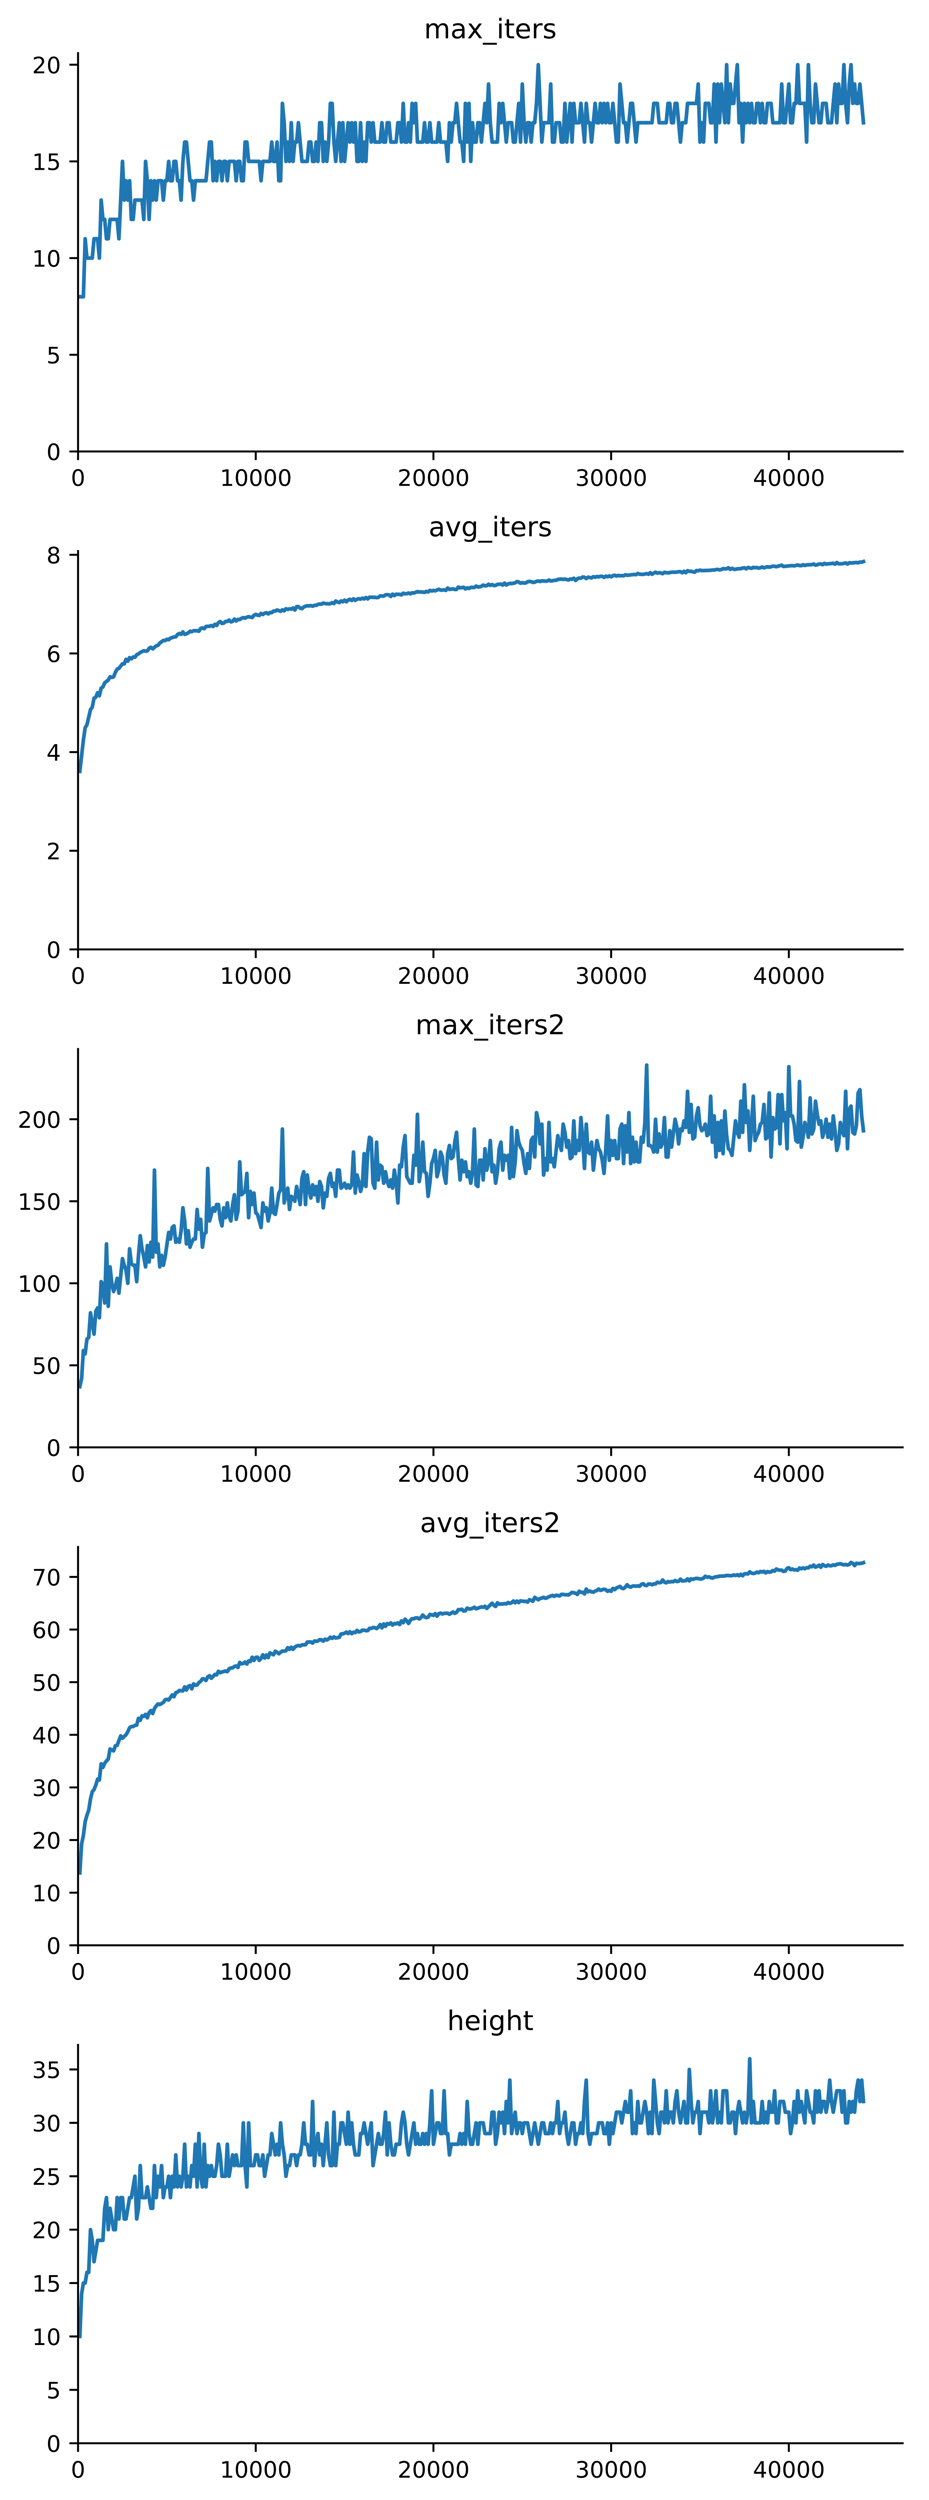 <?xml version="1.0" encoding="utf-8" standalone="no"?>
<!DOCTYPE svg PUBLIC "-//W3C//DTD SVG 1.1//EN"
  "http://www.w3.org/Graphics/SVG/1.1/DTD/svg11.dtd">
<!-- Created with matplotlib (http://matplotlib.org/) -->
<svg height="1014.826pt" version="1.1" viewBox="0 0 377.19 1014.826" width="377.19pt" xmlns="http://www.w3.org/2000/svg" xmlns:xlink="http://www.w3.org/1999/xlink">
 <defs>
  <style type="text/css">
*{stroke-linecap:butt;stroke-linejoin:round;}
  </style>
 </defs>
 <g id="figure_1">
  <g id="patch_1">
   <path d="M 0 1014.826 
L 377.19 1014.826 
L 377.19 0 
L 0 0 
z
" style="fill:#ffffff;"/>
  </g>
  <g id="axes_1">
   <g id="patch_2">
    <path d="M 31.69 183.258 
L 366.49 183.258 
L 366.49 21.558 
L 31.69 21.558 
z
" style="fill:#ffffff;"/>
   </g>
   <g id="matplotlib.axis_1">
    <g id="xtick_1">
     <g id="line2d_1">
      <defs>
       <path d="M 0 0 
L 0 3.5 
" id="mb725ae8ced" style="stroke:#000000;stroke-width:0.8;"/>
      </defs>
      <g>
       <use style="stroke:#000000;stroke-width:0.8;" x="31.69" xlink:href="#mb725ae8ced" y="183.258"/>
      </g>
     </g>
     <g id="text_1">
      <!-- 0 -->
      <defs>
       <path d="M 31.781 66.406 
Q 24.172 66.406 20.328 58.906 
Q 16.5 51.422 16.5 36.375 
Q 16.5 21.391 20.328 13.891 
Q 24.172 6.391 31.781 6.391 
Q 39.453 6.391 43.281 13.891 
Q 47.125 21.391 47.125 36.375 
Q 47.125 51.422 43.281 58.906 
Q 39.453 66.406 31.781 66.406 
z
M 31.781 74.219 
Q 44.047 74.219 50.516 64.516 
Q 56.984 54.828 56.984 36.375 
Q 56.984 17.969 50.516 8.266 
Q 44.047 -1.422 31.781 -1.422 
Q 19.531 -1.422 13.062 8.266 
Q 6.594 17.969 6.594 36.375 
Q 6.594 54.828 13.062 64.516 
Q 19.531 74.219 31.781 74.219 
z
" id="DejaVuSans-30"/>
      </defs>
      <g transform="translate(28.775 197.221)scale(0.092 -0.092)">
       <use xlink:href="#DejaVuSans-30"/>
      </g>
     </g>
    </g>
    <g id="xtick_2">
     <g id="line2d_2">
      <g>
       <use style="stroke:#000000;stroke-width:0.8;" x="103.837" xlink:href="#mb725ae8ced" y="183.258"/>
      </g>
     </g>
     <g id="text_2">
      <!-- 10000 -->
      <defs>
       <path d="M 12.406 8.297 
L 28.516 8.297 
L 28.516 63.922 
L 10.984 60.406 
L 10.984 69.391 
L 28.422 72.906 
L 38.281 72.906 
L 38.281 8.297 
L 54.391 8.297 
L 54.391 0 
L 12.406 0 
z
" id="DejaVuSans-31"/>
      </defs>
      <g transform="translate(89.262 197.221)scale(0.092 -0.092)">
       <use xlink:href="#DejaVuSans-31"/>
       <use x="63.623" xlink:href="#DejaVuSans-30"/>
       <use x="127.246" xlink:href="#DejaVuSans-30"/>
       <use x="190.869" xlink:href="#DejaVuSans-30"/>
       <use x="254.492" xlink:href="#DejaVuSans-30"/>
      </g>
     </g>
    </g>
    <g id="xtick_3">
     <g id="line2d_3">
      <g>
       <use style="stroke:#000000;stroke-width:0.8;" x="175.985" xlink:href="#mb725ae8ced" y="183.258"/>
      </g>
     </g>
     <g id="text_3">
      <!-- 20000 -->
      <defs>
       <path d="M 19.188 8.297 
L 53.609 8.297 
L 53.609 0 
L 7.328 0 
L 7.328 8.297 
Q 12.938 14.109 22.625 23.891 
Q 32.328 33.688 34.812 36.531 
Q 39.547 41.844 41.422 45.531 
Q 43.312 49.219 43.312 52.781 
Q 43.312 58.594 39.234 62.25 
Q 35.156 65.922 28.609 65.922 
Q 23.969 65.922 18.812 64.312 
Q 13.672 62.703 7.812 59.422 
L 7.812 69.391 
Q 13.766 71.781 18.938 73 
Q 24.125 74.219 28.422 74.219 
Q 39.75 74.219 46.484 68.547 
Q 53.219 62.891 53.219 53.422 
Q 53.219 48.922 51.531 44.891 
Q 49.859 40.875 45.406 35.406 
Q 44.188 33.984 37.641 27.219 
Q 31.109 20.453 19.188 8.297 
z
" id="DejaVuSans-32"/>
      </defs>
      <g transform="translate(161.41 197.221)scale(0.092 -0.092)">
       <use xlink:href="#DejaVuSans-32"/>
       <use x="63.623" xlink:href="#DejaVuSans-30"/>
       <use x="127.246" xlink:href="#DejaVuSans-30"/>
       <use x="190.869" xlink:href="#DejaVuSans-30"/>
       <use x="254.492" xlink:href="#DejaVuSans-30"/>
      </g>
     </g>
    </g>
    <g id="xtick_4">
     <g id="line2d_4">
      <g>
       <use style="stroke:#000000;stroke-width:0.8;" x="248.132" xlink:href="#mb725ae8ced" y="183.258"/>
      </g>
     </g>
     <g id="text_4">
      <!-- 30000 -->
      <defs>
       <path d="M 40.578 39.312 
Q 47.656 37.797 51.625 33 
Q 55.609 28.219 55.609 21.188 
Q 55.609 10.406 48.188 4.484 
Q 40.766 -1.422 27.094 -1.422 
Q 22.516 -1.422 17.656 -0.516 
Q 12.797 0.391 7.625 2.203 
L 7.625 11.719 
Q 11.719 9.328 16.594 8.109 
Q 21.484 6.891 26.812 6.891 
Q 36.078 6.891 40.938 10.547 
Q 45.797 14.203 45.797 21.188 
Q 45.797 27.641 41.281 31.266 
Q 36.766 34.906 28.719 34.906 
L 20.219 34.906 
L 20.219 43.016 
L 29.109 43.016 
Q 36.375 43.016 40.234 45.922 
Q 44.094 48.828 44.094 54.297 
Q 44.094 59.906 40.109 62.906 
Q 36.141 65.922 28.719 65.922 
Q 24.656 65.922 20.016 65.031 
Q 15.375 64.156 9.812 62.312 
L 9.812 71.094 
Q 15.438 72.656 20.344 73.438 
Q 25.25 74.219 29.594 74.219 
Q 40.828 74.219 47.359 69.109 
Q 53.906 64.016 53.906 55.328 
Q 53.906 49.266 50.438 45.094 
Q 46.969 40.922 40.578 39.312 
z
" id="DejaVuSans-33"/>
      </defs>
      <g transform="translate(233.557 197.221)scale(0.092 -0.092)">
       <use xlink:href="#DejaVuSans-33"/>
       <use x="63.623" xlink:href="#DejaVuSans-30"/>
       <use x="127.246" xlink:href="#DejaVuSans-30"/>
       <use x="190.869" xlink:href="#DejaVuSans-30"/>
       <use x="254.492" xlink:href="#DejaVuSans-30"/>
      </g>
     </g>
    </g>
    <g id="xtick_5">
     <g id="line2d_5">
      <g>
       <use style="stroke:#000000;stroke-width:0.8;" x="320.279" xlink:href="#mb725ae8ced" y="183.258"/>
      </g>
     </g>
     <g id="text_5">
      <!-- 40000 -->
      <defs>
       <path d="M 37.797 64.312 
L 12.891 25.391 
L 37.797 25.391 
z
M 35.203 72.906 
L 47.609 72.906 
L 47.609 25.391 
L 58.016 25.391 
L 58.016 17.188 
L 47.609 17.188 
L 47.609 0 
L 37.797 0 
L 37.797 17.188 
L 4.891 17.188 
L 4.891 26.703 
z
" id="DejaVuSans-34"/>
      </defs>
      <g transform="translate(305.705 197.221)scale(0.092 -0.092)">
       <use xlink:href="#DejaVuSans-34"/>
       <use x="63.623" xlink:href="#DejaVuSans-30"/>
       <use x="127.246" xlink:href="#DejaVuSans-30"/>
       <use x="190.869" xlink:href="#DejaVuSans-30"/>
       <use x="254.492" xlink:href="#DejaVuSans-30"/>
      </g>
     </g>
    </g>
   </g>
   <g id="matplotlib.axis_2">
    <g id="ytick_1">
     <g id="line2d_6">
      <defs>
       <path d="M 0 0 
L -3.5 0 
" id="mc12c6159c2" style="stroke:#000000;stroke-width:0.8;"/>
      </defs>
      <g>
       <use style="stroke:#000000;stroke-width:0.8;" x="31.69" xlink:href="#mc12c6159c2" y="183.258"/>
      </g>
     </g>
     <g id="text_6">
      <!-- 0 -->
      <g transform="translate(18.86 186.74)scale(0.092 -0.092)">
       <use xlink:href="#DejaVuSans-30"/>
      </g>
     </g>
    </g>
    <g id="ytick_2">
     <g id="line2d_7">
      <g>
       <use style="stroke:#000000;stroke-width:0.8;" x="31.69" xlink:href="#mc12c6159c2" y="144.011"/>
      </g>
     </g>
     <g id="text_7">
      <!-- 5 -->
      <defs>
       <path d="M 10.797 72.906 
L 49.516 72.906 
L 49.516 64.594 
L 19.828 64.594 
L 19.828 46.734 
Q 21.969 47.469 24.109 47.828 
Q 26.266 48.188 28.422 48.188 
Q 40.625 48.188 47.75 41.5 
Q 54.891 34.812 54.891 23.391 
Q 54.891 11.625 47.562 5.094 
Q 40.234 -1.422 26.906 -1.422 
Q 22.312 -1.422 17.547 -0.641 
Q 12.797 0.141 7.719 1.703 
L 7.719 11.625 
Q 12.109 9.234 16.797 8.062 
Q 21.484 6.891 26.703 6.891 
Q 35.156 6.891 40.078 11.328 
Q 45.016 15.766 45.016 23.391 
Q 45.016 31 40.078 35.438 
Q 35.156 39.891 26.703 39.891 
Q 22.75 39.891 18.812 39.016 
Q 14.891 38.141 10.797 36.281 
z
" id="DejaVuSans-35"/>
      </defs>
      <g transform="translate(18.86 147.492)scale(0.092 -0.092)">
       <use xlink:href="#DejaVuSans-35"/>
      </g>
     </g>
    </g>
    <g id="ytick_3">
     <g id="line2d_8">
      <g>
       <use style="stroke:#000000;stroke-width:0.8;" x="31.69" xlink:href="#mc12c6159c2" y="104.763"/>
      </g>
     </g>
     <g id="text_8">
      <!-- 10 -->
      <g transform="translate(13.03 108.244)scale(0.092 -0.092)">
       <use xlink:href="#DejaVuSans-31"/>
       <use x="63.623" xlink:href="#DejaVuSans-30"/>
      </g>
     </g>
    </g>
    <g id="ytick_4">
     <g id="line2d_9">
      <g>
       <use style="stroke:#000000;stroke-width:0.8;" x="31.69" xlink:href="#mc12c6159c2" y="65.516"/>
      </g>
     </g>
     <g id="text_9">
      <!-- 15 -->
      <g transform="translate(13.03 68.997)scale(0.092 -0.092)">
       <use xlink:href="#DejaVuSans-31"/>
       <use x="63.623" xlink:href="#DejaVuSans-35"/>
      </g>
     </g>
    </g>
    <g id="ytick_5">
     <g id="line2d_10">
      <g>
       <use style="stroke:#000000;stroke-width:0.8;" x="31.69" xlink:href="#mc12c6159c2" y="26.268"/>
      </g>
     </g>
     <g id="text_10">
      <!-- 20 -->
      <g transform="translate(13.03 29.749)scale(0.092 -0.092)">
       <use xlink:href="#DejaVuSans-32"/>
       <use x="63.623" xlink:href="#DejaVuSans-30"/>
      </g>
     </g>
    </g>
   </g>
   <g id="line2d_11">
    <path clip-path="url(#p7fd86439ba)" d="M 32.411 120.462 
L 33.854 120.462 
L 34.576 96.914 
L 35.297 104.763 
L 37.462 104.763 
L 38.183 96.914 
L 39.626 96.914 
L 40.348 104.763 
L 41.069 81.215 
L 41.791 89.064 
L 42.512 89.064 
L 43.233 96.914 
L 43.955 96.914 
L 44.676 89.064 
L 47.562 89.064 
L 48.284 96.914 
L 49.727 65.516 
L 50.448 81.215 
L 51.17 73.365 
L 51.891 81.215 
L 52.613 73.365 
L 53.334 89.064 
L 54.056 89.064 
L 54.777 81.215 
L 57.663 81.215 
L 58.384 89.064 
L 59.106 65.516 
L 59.827 73.365 
L 60.549 89.064 
L 61.27 73.365 
L 61.992 81.215 
L 62.713 73.365 
L 63.435 81.215 
L 64.156 73.365 
L 65.599 73.365 
L 66.321 81.215 
L 67.042 73.365 
L 67.764 73.365 
L 68.485 65.516 
L 69.207 73.365 
L 69.928 73.365 
L 70.649 65.516 
L 71.371 65.516 
L 72.092 73.365 
L 72.814 73.365 
L 73.535 81.215 
L 74.257 65.516 
L 74.978 57.666 
L 75.7 57.666 
L 77.143 73.365 
L 77.864 73.365 
L 78.586 81.215 
L 79.307 73.365 
L 83.636 73.365 
L 85.079 57.666 
L 85.8 57.666 
L 86.522 73.365 
L 87.243 65.516 
L 87.965 73.365 
L 88.686 65.516 
L 89.408 65.516 
L 90.129 73.365 
L 90.851 65.516 
L 91.572 65.516 
L 92.294 73.365 
L 93.015 65.516 
L 95.18 65.516 
L 95.901 73.365 
L 96.623 65.516 
L 97.344 65.516 
L 98.065 73.365 
L 98.787 73.365 
L 99.508 57.666 
L 100.23 57.666 
L 100.951 65.516 
L 105.28 65.516 
L 106.002 73.365 
L 106.723 65.516 
L 109.609 65.516 
L 110.331 57.666 
L 111.052 65.516 
L 111.773 65.516 
L 112.495 57.666 
L 113.216 73.365 
L 113.938 73.365 
L 114.659 41.967 
L 115.381 49.817 
L 116.102 65.516 
L 116.824 57.666 
L 117.545 65.516 
L 118.267 49.817 
L 118.988 65.516 
L 119.71 57.666 
L 120.431 57.666 
L 121.153 49.817 
L 122.596 65.516 
L 124.76 65.516 
L 125.481 57.666 
L 126.203 57.666 
L 126.924 65.516 
L 127.646 65.516 
L 128.367 57.666 
L 129.089 65.516 
L 129.81 49.817 
L 130.532 49.817 
L 131.253 65.516 
L 131.975 57.666 
L 132.696 65.516 
L 133.418 57.666 
L 134.139 41.967 
L 134.861 41.967 
L 135.582 57.666 
L 136.304 65.516 
L 137.747 49.817 
L 138.468 65.516 
L 139.189 49.817 
L 139.911 65.516 
L 141.354 49.817 
L 142.075 57.666 
L 142.797 49.817 
L 143.518 57.666 
L 144.24 49.817 
L 144.961 65.516 
L 145.683 65.516 
L 146.404 49.817 
L 147.126 65.516 
L 147.847 57.666 
L 148.569 65.516 
L 149.29 49.817 
L 150.012 49.817 
L 150.733 57.666 
L 151.455 49.817 
L 152.176 57.666 
L 154.34 57.666 
L 155.062 49.817 
L 155.783 57.666 
L 156.505 57.666 
L 157.226 49.817 
L 157.948 49.817 
L 158.669 57.666 
L 160.834 57.666 
L 161.555 49.817 
L 162.277 49.817 
L 162.998 57.666 
L 163.72 41.967 
L 164.441 57.666 
L 165.163 57.666 
L 165.884 49.817 
L 166.606 57.666 
L 167.327 41.967 
L 168.048 49.817 
L 168.77 41.967 
L 169.491 57.666 
L 171.656 57.666 
L 172.377 49.817 
L 173.099 57.666 
L 173.82 57.666 
L 174.542 49.817 
L 175.263 57.666 
L 177.428 57.666 
L 178.149 49.817 
L 178.871 57.666 
L 181.035 57.666 
L 181.756 65.516 
L 182.478 49.817 
L 183.199 57.666 
L 183.921 49.817 
L 184.642 49.817 
L 185.364 41.967 
L 186.807 57.666 
L 187.528 57.666 
L 188.25 65.516 
L 188.971 41.967 
L 189.693 57.666 
L 190.414 41.967 
L 191.136 65.516 
L 191.857 49.817 
L 192.579 57.666 
L 193.3 57.666 
L 194.022 49.817 
L 194.743 49.817 
L 195.464 57.666 
L 196.907 41.967 
L 197.629 49.817 
L 198.35 34.118 
L 199.072 49.817 
L 199.793 57.666 
L 201.958 57.666 
L 202.679 41.967 
L 203.401 49.817 
L 204.122 41.967 
L 205.565 57.666 
L 206.287 49.817 
L 207.73 49.817 
L 208.451 57.666 
L 209.172 57.666 
L 210.615 41.967 
L 211.337 57.666 
L 212.058 34.118 
L 212.78 49.817 
L 213.501 57.666 
L 214.223 49.817 
L 214.944 49.817 
L 215.666 57.666 
L 216.387 49.817 
L 217.109 49.817 
L 217.83 41.967 
L 218.552 26.268 
L 219.995 57.666 
L 220.716 49.817 
L 222.88 49.817 
L 223.602 34.118 
L 224.323 57.666 
L 225.045 57.666 
L 225.766 49.817 
L 227.209 49.817 
L 227.931 57.666 
L 228.652 57.666 
L 229.374 41.967 
L 230.095 57.666 
L 231.538 41.967 
L 232.26 57.666 
L 232.981 41.967 
L 233.703 49.817 
L 235.146 49.817 
L 235.867 41.967 
L 237.31 57.666 
L 238.031 41.967 
L 238.753 49.817 
L 239.474 49.817 
L 240.196 57.666 
L 241.639 41.967 
L 242.36 49.817 
L 243.082 49.817 
L 243.803 41.967 
L 244.525 49.817 
L 245.246 41.967 
L 245.968 49.817 
L 246.689 41.967 
L 247.411 49.817 
L 248.132 49.817 
L 248.854 41.967 
L 250.296 57.666 
L 251.018 57.666 
L 251.739 34.118 
L 253.182 49.817 
L 253.904 49.817 
L 254.625 57.666 
L 256.068 41.967 
L 256.79 41.967 
L 258.233 57.666 
L 258.954 49.817 
L 264.726 49.817 
L 265.447 41.967 
L 266.89 41.967 
L 267.612 49.817 
L 270.498 49.817 
L 271.219 41.967 
L 271.941 41.967 
L 272.662 49.817 
L 273.384 49.817 
L 274.105 41.967 
L 274.827 41.967 
L 276.27 57.666 
L 276.991 49.817 
L 278.434 49.817 
L 279.155 41.967 
L 282.763 41.967 
L 283.484 34.118 
L 284.206 57.666 
L 284.927 49.817 
L 285.649 57.666 
L 286.37 41.967 
L 287.813 41.967 
L 288.535 49.817 
L 289.256 49.817 
L 289.978 34.118 
L 290.699 57.666 
L 291.421 34.118 
L 292.142 49.817 
L 292.863 34.118 
L 294.306 49.817 
L 295.028 26.268 
L 295.749 49.817 
L 296.471 34.118 
L 297.192 41.967 
L 297.914 41.967 
L 299.357 26.268 
L 300.078 49.817 
L 300.8 41.967 
L 301.521 57.666 
L 302.243 41.967 
L 302.964 49.817 
L 303.686 41.967 
L 304.407 49.817 
L 305.129 41.967 
L 305.85 49.817 
L 306.571 49.817 
L 307.293 41.967 
L 308.014 41.967 
L 308.736 49.817 
L 309.457 41.967 
L 310.179 49.817 
L 310.9 49.817 
L 311.622 41.967 
L 313.065 41.967 
L 313.786 49.817 
L 316.672 49.817 
L 317.394 34.118 
L 318.115 49.817 
L 318.837 49.817 
L 320.279 34.118 
L 321.001 49.817 
L 321.722 49.817 
L 322.444 41.967 
L 323.165 41.967 
L 323.887 26.268 
L 324.608 41.967 
L 326.773 41.967 
L 327.494 57.666 
L 328.216 26.268 
L 328.937 41.967 
L 329.659 49.817 
L 330.38 49.817 
L 331.102 34.118 
L 332.545 49.817 
L 333.266 49.817 
L 333.987 41.967 
L 335.43 41.967 
L 336.152 49.817 
L 337.595 49.817 
L 339.038 34.118 
L 339.759 49.817 
L 340.481 34.118 
L 341.202 41.967 
L 341.924 41.967 
L 342.645 26.268 
L 343.367 41.967 
L 344.088 49.817 
L 344.81 34.118 
L 345.531 26.268 
L 346.253 41.967 
L 346.974 34.118 
L 347.695 41.967 
L 348.417 41.967 
L 349.138 34.118 
L 350.581 49.817 
L 350.581 49.817 
" style="fill:none;stroke:#1f77b4;stroke-linecap:square;stroke-width:1.5;"/>
   </g>
   <g id="patch_3">
    <path d="M 31.69 183.258 
L 31.69 21.558 
" style="fill:none;stroke:#000000;stroke-linecap:square;stroke-linejoin:miter;stroke-width:0.8;"/>
   </g>
   <g id="patch_4">
    <path d="M 31.69 183.258 
L 366.49 183.258 
" style="fill:none;stroke:#000000;stroke-linecap:square;stroke-linejoin:miter;stroke-width:0.8;"/>
   </g>
   <g id="text_11">
    <!-- max_iters -->
    <defs>
     <path d="M 52 44.188 
Q 55.375 50.25 60.062 53.125 
Q 64.75 56 71.094 56 
Q 79.641 56 84.281 50.016 
Q 88.922 44.047 88.922 33.016 
L 88.922 0 
L 79.891 0 
L 79.891 32.719 
Q 79.891 40.578 77.094 44.375 
Q 74.312 48.188 68.609 48.188 
Q 61.625 48.188 57.562 43.547 
Q 53.516 38.922 53.516 30.906 
L 53.516 0 
L 44.484 0 
L 44.484 32.719 
Q 44.484 40.625 41.703 44.406 
Q 38.922 48.188 33.109 48.188 
Q 26.219 48.188 22.156 43.531 
Q 18.109 38.875 18.109 30.906 
L 18.109 0 
L 9.078 0 
L 9.078 54.688 
L 18.109 54.688 
L 18.109 46.188 
Q 21.188 51.219 25.484 53.609 
Q 29.781 56 35.688 56 
Q 41.656 56 45.828 52.969 
Q 50 49.953 52 44.188 
z
" id="DejaVuSans-6d"/>
     <path d="M 34.281 27.484 
Q 23.391 27.484 19.188 25 
Q 14.984 22.516 14.984 16.5 
Q 14.984 11.719 18.141 8.906 
Q 21.297 6.109 26.703 6.109 
Q 34.188 6.109 38.703 11.406 
Q 43.219 16.703 43.219 25.484 
L 43.219 27.484 
z
M 52.203 31.203 
L 52.203 0 
L 43.219 0 
L 43.219 8.297 
Q 40.141 3.328 35.547 0.953 
Q 30.953 -1.422 24.312 -1.422 
Q 15.922 -1.422 10.953 3.297 
Q 6 8.016 6 15.922 
Q 6 25.141 12.172 29.828 
Q 18.359 34.516 30.609 34.516 
L 43.219 34.516 
L 43.219 35.406 
Q 43.219 41.609 39.141 45 
Q 35.062 48.391 27.688 48.391 
Q 23 48.391 18.547 47.266 
Q 14.109 46.141 10.016 43.891 
L 10.016 52.203 
Q 14.938 54.109 19.578 55.047 
Q 24.219 56 28.609 56 
Q 40.484 56 46.344 49.844 
Q 52.203 43.703 52.203 31.203 
z
" id="DejaVuSans-61"/>
     <path d="M 54.891 54.688 
L 35.109 28.078 
L 55.906 0 
L 45.312 0 
L 29.391 21.484 
L 13.484 0 
L 2.875 0 
L 24.125 28.609 
L 4.688 54.688 
L 15.281 54.688 
L 29.781 35.203 
L 44.281 54.688 
z
" id="DejaVuSans-78"/>
     <path d="M 50.984 -16.609 
L 50.984 -23.578 
L -0.984 -23.578 
L -0.984 -16.609 
z
" id="DejaVuSans-5f"/>
     <path d="M 9.422 54.688 
L 18.406 54.688 
L 18.406 0 
L 9.422 0 
z
M 9.422 75.984 
L 18.406 75.984 
L 18.406 64.594 
L 9.422 64.594 
z
" id="DejaVuSans-69"/>
     <path d="M 18.312 70.219 
L 18.312 54.688 
L 36.812 54.688 
L 36.812 47.703 
L 18.312 47.703 
L 18.312 18.016 
Q 18.312 11.328 20.141 9.422 
Q 21.969 7.516 27.594 7.516 
L 36.812 7.516 
L 36.812 0 
L 27.594 0 
Q 17.188 0 13.234 3.875 
Q 9.281 7.766 9.281 18.016 
L 9.281 47.703 
L 2.688 47.703 
L 2.688 54.688 
L 9.281 54.688 
L 9.281 70.219 
z
" id="DejaVuSans-74"/>
     <path d="M 56.203 29.594 
L 56.203 25.203 
L 14.891 25.203 
Q 15.484 15.922 20.484 11.062 
Q 25.484 6.203 34.422 6.203 
Q 39.594 6.203 44.453 7.469 
Q 49.312 8.734 54.109 11.281 
L 54.109 2.781 
Q 49.266 0.734 44.188 -0.344 
Q 39.109 -1.422 33.891 -1.422 
Q 20.797 -1.422 13.156 6.188 
Q 5.516 13.812 5.516 26.812 
Q 5.516 40.234 12.766 48.109 
Q 20.016 56 32.328 56 
Q 43.359 56 49.781 48.891 
Q 56.203 41.797 56.203 29.594 
z
M 47.219 32.234 
Q 47.125 39.594 43.094 43.984 
Q 39.062 48.391 32.422 48.391 
Q 24.906 48.391 20.391 44.141 
Q 15.875 39.891 15.188 32.172 
z
" id="DejaVuSans-65"/>
     <path d="M 41.109 46.297 
Q 39.594 47.172 37.812 47.578 
Q 36.031 48 33.891 48 
Q 26.266 48 22.188 43.047 
Q 18.109 38.094 18.109 28.812 
L 18.109 0 
L 9.078 0 
L 9.078 54.688 
L 18.109 54.688 
L 18.109 46.188 
Q 20.953 51.172 25.484 53.578 
Q 30.031 56 36.531 56 
Q 37.453 56 38.578 55.875 
Q 39.703 55.766 41.062 55.516 
z
" id="DejaVuSans-72"/>
     <path d="M 44.281 53.078 
L 44.281 44.578 
Q 40.484 46.531 36.375 47.5 
Q 32.281 48.484 27.875 48.484 
Q 21.188 48.484 17.844 46.438 
Q 14.5 44.391 14.5 40.281 
Q 14.5 37.156 16.891 35.375 
Q 19.281 33.594 26.516 31.984 
L 29.594 31.297 
Q 39.156 29.25 43.188 25.516 
Q 47.219 21.781 47.219 15.094 
Q 47.219 7.469 41.188 3.016 
Q 35.156 -1.422 24.609 -1.422 
Q 20.219 -1.422 15.453 -0.562 
Q 10.688 0.297 5.422 2 
L 5.422 11.281 
Q 10.406 8.688 15.234 7.391 
Q 20.062 6.109 24.812 6.109 
Q 31.156 6.109 34.562 8.281 
Q 37.984 10.453 37.984 14.406 
Q 37.984 18.062 35.516 20.016 
Q 33.062 21.969 24.703 23.781 
L 21.578 24.516 
Q 13.234 26.266 9.516 29.906 
Q 5.812 33.547 5.812 39.891 
Q 5.812 47.609 11.281 51.797 
Q 16.75 56 26.812 56 
Q 31.781 56 36.172 55.266 
Q 40.578 54.547 44.281 53.078 
z
" id="DejaVuSans-73"/>
    </defs>
    <g transform="translate(172.162 15.558)scale(0.11 -0.11)">
     <use xlink:href="#DejaVuSans-6d"/>
     <use x="97.412" xlink:href="#DejaVuSans-61"/>
     <use x="158.691" xlink:href="#DejaVuSans-78"/>
     <use x="217.871" xlink:href="#DejaVuSans-5f"/>
     <use x="267.871" xlink:href="#DejaVuSans-69"/>
     <use x="295.654" xlink:href="#DejaVuSans-74"/>
     <use x="334.863" xlink:href="#DejaVuSans-65"/>
     <use x="396.387" xlink:href="#DejaVuSans-72"/>
     <use x="437.5" xlink:href="#DejaVuSans-73"/>
    </g>
   </g>
  </g>
  <g id="axes_2">
   <g id="patch_5">
    <path d="M 31.69 385.383 
L 366.49 385.383 
L 366.49 223.683 
L 31.69 223.683 
z
" style="fill:#ffffff;"/>
   </g>
   <g id="matplotlib.axis_3">
    <g id="xtick_6">
     <g id="line2d_12">
      <g>
       <use style="stroke:#000000;stroke-width:0.8;" x="31.69" xlink:href="#mb725ae8ced" y="385.383"/>
      </g>
     </g>
     <g id="text_12">
      <!-- 0 -->
      <g transform="translate(28.775 399.346)scale(0.092 -0.092)">
       <use xlink:href="#DejaVuSans-30"/>
      </g>
     </g>
    </g>
    <g id="xtick_7">
     <g id="line2d_13">
      <g>
       <use style="stroke:#000000;stroke-width:0.8;" x="103.837" xlink:href="#mb725ae8ced" y="385.383"/>
      </g>
     </g>
     <g id="text_13">
      <!-- 10000 -->
      <g transform="translate(89.262 399.346)scale(0.092 -0.092)">
       <use xlink:href="#DejaVuSans-31"/>
       <use x="63.623" xlink:href="#DejaVuSans-30"/>
       <use x="127.246" xlink:href="#DejaVuSans-30"/>
       <use x="190.869" xlink:href="#DejaVuSans-30"/>
       <use x="254.492" xlink:href="#DejaVuSans-30"/>
      </g>
     </g>
    </g>
    <g id="xtick_8">
     <g id="line2d_14">
      <g>
       <use style="stroke:#000000;stroke-width:0.8;" x="175.985" xlink:href="#mb725ae8ced" y="385.383"/>
      </g>
     </g>
     <g id="text_14">
      <!-- 20000 -->
      <g transform="translate(161.41 399.346)scale(0.092 -0.092)">
       <use xlink:href="#DejaVuSans-32"/>
       <use x="63.623" xlink:href="#DejaVuSans-30"/>
       <use x="127.246" xlink:href="#DejaVuSans-30"/>
       <use x="190.869" xlink:href="#DejaVuSans-30"/>
       <use x="254.492" xlink:href="#DejaVuSans-30"/>
      </g>
     </g>
    </g>
    <g id="xtick_9">
     <g id="line2d_15">
      <g>
       <use style="stroke:#000000;stroke-width:0.8;" x="248.132" xlink:href="#mb725ae8ced" y="385.383"/>
      </g>
     </g>
     <g id="text_15">
      <!-- 30000 -->
      <g transform="translate(233.557 399.346)scale(0.092 -0.092)">
       <use xlink:href="#DejaVuSans-33"/>
       <use x="63.623" xlink:href="#DejaVuSans-30"/>
       <use x="127.246" xlink:href="#DejaVuSans-30"/>
       <use x="190.869" xlink:href="#DejaVuSans-30"/>
       <use x="254.492" xlink:href="#DejaVuSans-30"/>
      </g>
     </g>
    </g>
    <g id="xtick_10">
     <g id="line2d_16">
      <g>
       <use style="stroke:#000000;stroke-width:0.8;" x="320.279" xlink:href="#mb725ae8ced" y="385.383"/>
      </g>
     </g>
     <g id="text_16">
      <!-- 40000 -->
      <g transform="translate(305.705 399.346)scale(0.092 -0.092)">
       <use xlink:href="#DejaVuSans-34"/>
       <use x="63.623" xlink:href="#DejaVuSans-30"/>
       <use x="127.246" xlink:href="#DejaVuSans-30"/>
       <use x="190.869" xlink:href="#DejaVuSans-30"/>
       <use x="254.492" xlink:href="#DejaVuSans-30"/>
      </g>
     </g>
    </g>
   </g>
   <g id="matplotlib.axis_4">
    <g id="ytick_6">
     <g id="line2d_17">
      <g>
       <use style="stroke:#000000;stroke-width:0.8;" x="31.69" xlink:href="#mc12c6159c2" y="385.383"/>
      </g>
     </g>
     <g id="text_17">
      <!-- 0 -->
      <g transform="translate(18.86 388.865)scale(0.092 -0.092)">
       <use xlink:href="#DejaVuSans-30"/>
      </g>
     </g>
    </g>
    <g id="ytick_7">
     <g id="line2d_18">
      <g>
       <use style="stroke:#000000;stroke-width:0.8;" x="31.69" xlink:href="#mc12c6159c2" y="345.337"/>
      </g>
     </g>
     <g id="text_18">
      <!-- 2 -->
      <g transform="translate(18.86 348.819)scale(0.092 -0.092)">
       <use xlink:href="#DejaVuSans-32"/>
      </g>
     </g>
    </g>
    <g id="ytick_8">
     <g id="line2d_19">
      <g>
       <use style="stroke:#000000;stroke-width:0.8;" x="31.69" xlink:href="#mc12c6159c2" y="305.291"/>
      </g>
     </g>
     <g id="text_19">
      <!-- 4 -->
      <g transform="translate(18.86 308.773)scale(0.092 -0.092)">
       <use xlink:href="#DejaVuSans-34"/>
      </g>
     </g>
    </g>
    <g id="ytick_9">
     <g id="line2d_20">
      <g>
       <use style="stroke:#000000;stroke-width:0.8;" x="31.69" xlink:href="#mc12c6159c2" y="265.246"/>
      </g>
     </g>
     <g id="text_20">
      <!-- 6 -->
      <defs>
       <path d="M 33.016 40.375 
Q 26.375 40.375 22.484 35.828 
Q 18.609 31.297 18.609 23.391 
Q 18.609 15.531 22.484 10.953 
Q 26.375 6.391 33.016 6.391 
Q 39.656 6.391 43.531 10.953 
Q 47.406 15.531 47.406 23.391 
Q 47.406 31.297 43.531 35.828 
Q 39.656 40.375 33.016 40.375 
z
M 52.594 71.297 
L 52.594 62.312 
Q 48.875 64.062 45.094 64.984 
Q 41.312 65.922 37.594 65.922 
Q 27.828 65.922 22.672 59.328 
Q 17.531 52.734 16.797 39.406 
Q 19.672 43.656 24.016 45.922 
Q 28.375 48.188 33.594 48.188 
Q 44.578 48.188 50.953 41.516 
Q 57.328 34.859 57.328 23.391 
Q 57.328 12.156 50.688 5.359 
Q 44.047 -1.422 33.016 -1.422 
Q 20.359 -1.422 13.672 8.266 
Q 6.984 17.969 6.984 36.375 
Q 6.984 53.656 15.188 63.938 
Q 23.391 74.219 37.203 74.219 
Q 40.922 74.219 44.703 73.484 
Q 48.484 72.75 52.594 71.297 
z
" id="DejaVuSans-36"/>
      </defs>
      <g transform="translate(18.86 268.727)scale(0.092 -0.092)">
       <use xlink:href="#DejaVuSans-36"/>
      </g>
     </g>
    </g>
    <g id="ytick_10">
     <g id="line2d_21">
      <g>
       <use style="stroke:#000000;stroke-width:0.8;" x="31.69" xlink:href="#mc12c6159c2" y="225.2"/>
      </g>
     </g>
     <g id="text_21">
      <!-- 8 -->
      <defs>
       <path d="M 31.781 34.625 
Q 24.75 34.625 20.719 30.859 
Q 16.703 27.094 16.703 20.516 
Q 16.703 13.922 20.719 10.156 
Q 24.75 6.391 31.781 6.391 
Q 38.812 6.391 42.859 10.172 
Q 46.922 13.969 46.922 20.516 
Q 46.922 27.094 42.891 30.859 
Q 38.875 34.625 31.781 34.625 
z
M 21.922 38.812 
Q 15.578 40.375 12.031 44.719 
Q 8.5 49.078 8.5 55.328 
Q 8.5 64.062 14.719 69.141 
Q 20.953 74.219 31.781 74.219 
Q 42.672 74.219 48.875 69.141 
Q 55.078 64.062 55.078 55.328 
Q 55.078 49.078 51.531 44.719 
Q 48 40.375 41.703 38.812 
Q 48.828 37.156 52.797 32.312 
Q 56.781 27.484 56.781 20.516 
Q 56.781 9.906 50.312 4.234 
Q 43.844 -1.422 31.781 -1.422 
Q 19.734 -1.422 13.25 4.234 
Q 6.781 9.906 6.781 20.516 
Q 6.781 27.484 10.781 32.312 
Q 14.797 37.156 21.922 38.812 
z
M 18.312 54.391 
Q 18.312 48.734 21.844 45.562 
Q 25.391 42.391 31.781 42.391 
Q 38.141 42.391 41.719 45.562 
Q 45.312 48.734 45.312 54.391 
Q 45.312 60.062 41.719 63.234 
Q 38.141 66.406 31.781 66.406 
Q 25.391 66.406 21.844 63.234 
Q 18.312 60.062 18.312 54.391 
z
" id="DejaVuSans-38"/>
      </defs>
      <g transform="translate(18.86 228.681)scale(0.092 -0.092)">
       <use xlink:href="#DejaVuSans-38"/>
      </g>
     </g>
    </g>
   </g>
   <g id="line2d_22">
    <path clip-path="url(#p33644b808b)" d="M 32.411 313.1 
L 33.854 300.419 
L 34.576 295.43 
L 35.297 294.199 
L 36.74 288.072 
L 37.462 287.046 
L 38.183 283.377 
L 38.905 283.026 
L 39.626 281.191 
L 40.348 282.415 
L 41.069 279.323 
L 41.791 278.861 
L 42.512 277.166 
L 43.955 276.046 
L 44.676 274.712 
L 45.398 274.972 
L 46.119 274.736 
L 46.841 272.931 
L 47.562 271.607 
L 48.284 271.305 
L 49.727 269.442 
L 50.448 269.489 
L 51.17 267.626 
L 51.891 268.378 
L 52.613 266.937 
L 53.334 267.428 
L 54.056 266.718 
L 54.777 266.791 
L 55.499 265.792 
L 56.22 265.422 
L 56.941 264.851 
L 58.384 264.142 
L 59.106 264.323 
L 59.827 264.203 
L 60.549 263.148 
L 61.27 262.75 
L 61.992 263.391 
L 63.435 262.147 
L 64.156 261.94 
L 64.878 261.019 
L 66.321 259.973 
L 67.042 260.007 
L 67.764 259.491 
L 68.485 259.663 
L 69.207 259.05 
L 70.649 258.556 
L 71.371 258.489 
L 72.092 257.558 
L 72.814 257.142 
L 73.535 257.481 
L 74.257 256.49 
L 74.978 257.497 
L 75.7 257.269 
L 76.421 256.907 
L 77.143 256.232 
L 77.864 256.395 
L 78.586 256.026 
L 80.029 256.026 
L 80.75 256.235 
L 81.472 255.112 
L 82.193 254.897 
L 82.915 255.192 
L 83.636 254.289 
L 85.079 254.211 
L 85.8 253.921 
L 86.522 254.307 
L 87.243 253.401 
L 87.965 253.881 
L 88.686 252.745 
L 89.408 252.291 
L 90.129 253.061 
L 90.851 252.931 
L 91.572 252.252 
L 92.294 252.243 
L 93.015 251.708 
L 93.737 252.429 
L 94.458 252.208 
L 95.18 251.302 
L 95.901 252.051 
L 96.623 251.412 
L 97.344 251.505 
L 98.065 250.979 
L 98.787 250.711 
L 99.508 250.916 
L 100.23 250.517 
L 100.951 250.335 
L 102.394 250.67 
L 103.116 249.763 
L 103.837 249.399 
L 104.559 249.703 
L 105.28 249.824 
L 106.002 248.988 
L 106.723 249.437 
L 107.445 248.92 
L 108.166 248.725 
L 108.888 249.188 
L 109.609 248.634 
L 110.331 248.671 
L 111.052 248.055 
L 111.773 248.042 
L 112.495 247.613 
L 113.938 248.138 
L 114.659 247.535 
L 115.381 247.938 
L 116.102 247.107 
L 116.824 247.359 
L 117.545 247.142 
L 118.267 247.247 
L 118.988 246.808 
L 119.71 247.627 
L 120.431 246.238 
L 121.153 246.238 
L 121.874 246.856 
L 122.596 247.061 
L 123.317 246.413 
L 124.039 246.056 
L 124.76 245.899 
L 125.481 245.959 
L 126.203 245.832 
L 126.924 246.071 
L 127.646 245.721 
L 128.367 245.726 
L 129.089 245.325 
L 129.81 245.193 
L 130.532 245.237 
L 131.253 244.802 
L 131.975 245.007 
L 133.418 245.109 
L 134.139 245.051 
L 134.861 244.636 
L 135.582 244.982 
L 136.304 243.966 
L 137.025 244.349 
L 137.747 244.601 
L 138.468 243.939 
L 139.189 244.277 
L 139.911 243.601 
L 140.632 244.282 
L 141.354 243.577 
L 142.075 243.258 
L 142.797 243.725 
L 143.518 243.069 
L 144.24 243.679 
L 144.961 243.224 
L 145.683 243.031 
L 146.404 243.19 
L 147.126 242.837 
L 147.847 243.107 
L 148.569 242.557 
L 149.29 243.112 
L 150.012 242.413 
L 152.176 242.467 
L 152.898 242.583 
L 153.619 242.499 
L 154.34 241.876 
L 155.783 241.968 
L 156.505 241.467 
L 157.226 241.396 
L 157.948 241.473 
L 158.669 242.109 
L 159.391 241.181 
L 160.112 241.773 
L 160.834 241.203 
L 162.277 241.26 
L 162.998 241.497 
L 163.72 240.798 
L 164.441 241.04 
L 165.163 240.983 
L 165.884 240.727 
L 166.606 241.047 
L 167.327 240.646 
L 168.048 240.712 
L 169.491 240.152 
L 170.213 240.299 
L 170.934 240.274 
L 172.377 240.446 
L 173.099 240.064 
L 173.82 240.273 
L 174.542 239.662 
L 175.263 239.888 
L 175.985 239.681 
L 176.706 239.83 
L 178.149 239.194 
L 178.871 239.52 
L 179.592 239.534 
L 180.314 239.423 
L 181.035 239.659 
L 181.756 238.704 
L 182.478 239.252 
L 183.921 239.036 
L 184.642 239.272 
L 185.364 239.274 
L 186.085 238.286 
L 186.807 238.637 
L 188.25 238.4 
L 188.971 239.054 
L 189.693 238.613 
L 190.414 238.871 
L 191.136 238.427 
L 192.579 238.473 
L 193.3 237.91 
L 194.022 238.247 
L 194.743 238.215 
L 195.464 237.977 
L 196.186 237.496 
L 196.907 237.789 
L 197.629 237.748 
L 198.35 237.161 
L 199.072 237.612 
L 199.793 237.271 
L 200.515 237.698 
L 201.236 237.606 
L 201.958 237.219 
L 203.401 237.097 
L 204.122 237.484 
L 204.844 236.7 
L 205.565 237.475 
L 206.287 237.045 
L 207.008 236.786 
L 207.73 236.909 
L 209.172 236.577 
L 209.894 236.071 
L 210.615 236.248 
L 211.337 236.743 
L 212.058 236.506 
L 212.78 236.669 
L 213.501 236.613 
L 214.223 236.139 
L 214.944 236.02 
L 215.666 236.101 
L 216.387 236.422 
L 217.109 236.317 
L 217.83 235.97 
L 218.552 235.85 
L 219.273 236.051 
L 219.995 235.762 
L 221.438 235.907 
L 222.159 235.842 
L 222.88 235.441 
L 223.602 235.848 
L 225.045 235.586 
L 225.766 235.543 
L 226.488 235.192 
L 227.931 235.031 
L 228.652 235.207 
L 229.374 235.058 
L 230.817 235.435 
L 231.538 235.027 
L 232.26 235.132 
L 232.981 234.722 
L 233.703 235.633 
L 234.424 234.898 
L 235.146 234.66 
L 235.867 234.707 
L 236.588 234.23 
L 237.31 234.313 
L 238.031 234.846 
L 238.753 234.28 
L 240.196 234.578 
L 240.917 234.087 
L 241.639 234.322 
L 242.36 234.026 
L 243.082 234.17 
L 243.803 233.929 
L 244.525 233.953 
L 245.246 234.382 
L 245.968 233.875 
L 246.689 234.122 
L 247.411 233.778 
L 248.132 234.147 
L 248.854 233.679 
L 249.575 233.511 
L 250.296 233.815 
L 251.018 233.578 
L 251.739 233.741 
L 252.461 233.654 
L 253.182 233.731 
L 253.904 233.325 
L 254.625 233.508 
L 255.347 233.465 
L 256.79 233.245 
L 257.511 233.2 
L 258.233 233.268 
L 258.954 232.78 
L 259.676 233.075 
L 261.119 233.156 
L 262.562 232.84 
L 263.283 233.104 
L 264.004 232.451 
L 264.726 233.111 
L 265.447 232.614 
L 266.169 232.287 
L 266.89 232.651 
L 267.612 232.467 
L 268.333 232.596 
L 269.055 232.867 
L 269.776 232.317 
L 271.219 232.567 
L 272.662 232.27 
L 274.105 232.276 
L 274.827 232.226 
L 275.548 232.039 
L 276.27 232.074 
L 276.991 232.497 
L 277.713 231.884 
L 278.434 232.469 
L 279.155 231.657 
L 279.877 231.938 
L 280.598 231.869 
L 281.32 232.143 
L 282.041 232.261 
L 282.763 231.587 
L 283.484 231.713 
L 284.206 231.414 
L 284.927 231.624 
L 288.535 231.5 
L 289.256 231.35 
L 289.978 231.403 
L 290.699 231.204 
L 291.421 231.126 
L 292.142 231.322 
L 292.863 231.187 
L 293.585 230.816 
L 294.306 230.924 
L 295.028 230.874 
L 295.749 230.464 
L 296.471 231.107 
L 297.192 230.706 
L 297.914 231.057 
L 298.635 231.116 
L 299.357 230.891 
L 300.8 230.825 
L 301.521 230.576 
L 302.243 230.482 
L 302.964 230.9 
L 303.686 230.352 
L 305.129 230.698 
L 305.85 230.309 
L 306.571 230.45 
L 307.293 230.365 
L 308.014 230.614 
L 308.736 230.452 
L 309.457 230.173 
L 310.179 230.476 
L 311.622 230.053 
L 312.343 230.225 
L 313.786 229.838 
L 314.508 229.861 
L 315.229 230.035 
L 317.394 229.406 
L 318.115 229.953 
L 321.001 229.625 
L 321.722 229.599 
L 322.444 229.702 
L 323.887 229.336 
L 324.608 229.563 
L 325.33 229.618 
L 326.051 229.235 
L 326.773 229.538 
L 327.494 229.307 
L 329.659 229.191 
L 330.38 228.947 
L 331.102 229.403 
L 331.823 229.248 
L 332.545 228.935 
L 333.266 228.915 
L 333.987 229.205 
L 334.709 228.68 
L 335.43 229.008 
L 336.152 228.865 
L 337.595 228.76 
L 338.316 228.65 
L 339.038 229.012 
L 339.759 228.348 
L 340.481 228.868 
L 341.924 228.844 
L 343.367 228.505 
L 344.088 228.952 
L 344.81 228.431 
L 345.531 228.532 
L 347.695 228.339 
L 348.417 228.445 
L 349.138 228.151 
L 349.86 228.215 
L 350.581 227.941 
L 350.581 227.941 
" style="fill:none;stroke:#1f77b4;stroke-linecap:square;stroke-width:1.5;"/>
   </g>
   <g id="patch_6">
    <path d="M 31.69 385.383 
L 31.69 223.683 
" style="fill:none;stroke:#000000;stroke-linecap:square;stroke-linejoin:miter;stroke-width:0.8;"/>
   </g>
   <g id="patch_7">
    <path d="M 31.69 385.383 
L 366.49 385.383 
" style="fill:none;stroke:#000000;stroke-linecap:square;stroke-linejoin:miter;stroke-width:0.8;"/>
   </g>
   <g id="text_22">
    <!-- avg_iters -->
    <defs>
     <path d="M 2.984 54.688 
L 12.5 54.688 
L 29.594 8.797 
L 46.688 54.688 
L 56.203 54.688 
L 35.688 0 
L 23.484 0 
z
" id="DejaVuSans-76"/>
     <path d="M 45.406 27.984 
Q 45.406 37.75 41.375 43.109 
Q 37.359 48.484 30.078 48.484 
Q 22.859 48.484 18.828 43.109 
Q 14.797 37.75 14.797 27.984 
Q 14.797 18.266 18.828 12.891 
Q 22.859 7.516 30.078 7.516 
Q 37.359 7.516 41.375 12.891 
Q 45.406 18.266 45.406 27.984 
z
M 54.391 6.781 
Q 54.391 -7.172 48.188 -13.984 
Q 42 -20.797 29.203 -20.797 
Q 24.469 -20.797 20.266 -20.094 
Q 16.062 -19.391 12.109 -17.922 
L 12.109 -9.188 
Q 16.062 -11.328 19.922 -12.344 
Q 23.781 -13.375 27.781 -13.375 
Q 36.625 -13.375 41.016 -8.766 
Q 45.406 -4.156 45.406 5.172 
L 45.406 9.625 
Q 42.625 4.781 38.281 2.391 
Q 33.938 0 27.875 0 
Q 17.828 0 11.672 7.656 
Q 5.516 15.328 5.516 27.984 
Q 5.516 40.672 11.672 48.328 
Q 17.828 56 27.875 56 
Q 33.938 56 38.281 53.609 
Q 42.625 51.219 45.406 46.391 
L 45.406 54.688 
L 54.391 54.688 
z
" id="DejaVuSans-67"/>
    </defs>
    <g transform="translate(174.028 217.683)scale(0.11 -0.11)">
     <use xlink:href="#DejaVuSans-61"/>
     <use x="61.279" xlink:href="#DejaVuSans-76"/>
     <use x="120.459" xlink:href="#DejaVuSans-67"/>
     <use x="183.936" xlink:href="#DejaVuSans-5f"/>
     <use x="233.936" xlink:href="#DejaVuSans-69"/>
     <use x="261.719" xlink:href="#DejaVuSans-74"/>
     <use x="300.928" xlink:href="#DejaVuSans-65"/>
     <use x="362.451" xlink:href="#DejaVuSans-72"/>
     <use x="403.564" xlink:href="#DejaVuSans-73"/>
    </g>
   </g>
  </g>
  <g id="axes_3">
   <g id="patch_8">
    <path d="M 31.69 587.508 
L 366.49 587.508 
L 366.49 425.808 
L 31.69 425.808 
z
" style="fill:#ffffff;"/>
   </g>
   <g id="matplotlib.axis_5">
    <g id="xtick_11">
     <g id="line2d_23">
      <g>
       <use style="stroke:#000000;stroke-width:0.8;" x="31.69" xlink:href="#mb725ae8ced" y="587.508"/>
      </g>
     </g>
     <g id="text_23">
      <!-- 0 -->
      <g transform="translate(28.775 601.471)scale(0.092 -0.092)">
       <use xlink:href="#DejaVuSans-30"/>
      </g>
     </g>
    </g>
    <g id="xtick_12">
     <g id="line2d_24">
      <g>
       <use style="stroke:#000000;stroke-width:0.8;" x="103.837" xlink:href="#mb725ae8ced" y="587.508"/>
      </g>
     </g>
     <g id="text_24">
      <!-- 10000 -->
      <g transform="translate(89.262 601.471)scale(0.092 -0.092)">
       <use xlink:href="#DejaVuSans-31"/>
       <use x="63.623" xlink:href="#DejaVuSans-30"/>
       <use x="127.246" xlink:href="#DejaVuSans-30"/>
       <use x="190.869" xlink:href="#DejaVuSans-30"/>
       <use x="254.492" xlink:href="#DejaVuSans-30"/>
      </g>
     </g>
    </g>
    <g id="xtick_13">
     <g id="line2d_25">
      <g>
       <use style="stroke:#000000;stroke-width:0.8;" x="175.985" xlink:href="#mb725ae8ced" y="587.508"/>
      </g>
     </g>
     <g id="text_25">
      <!-- 20000 -->
      <g transform="translate(161.41 601.471)scale(0.092 -0.092)">
       <use xlink:href="#DejaVuSans-32"/>
       <use x="63.623" xlink:href="#DejaVuSans-30"/>
       <use x="127.246" xlink:href="#DejaVuSans-30"/>
       <use x="190.869" xlink:href="#DejaVuSans-30"/>
       <use x="254.492" xlink:href="#DejaVuSans-30"/>
      </g>
     </g>
    </g>
    <g id="xtick_14">
     <g id="line2d_26">
      <g>
       <use style="stroke:#000000;stroke-width:0.8;" x="248.132" xlink:href="#mb725ae8ced" y="587.508"/>
      </g>
     </g>
     <g id="text_26">
      <!-- 30000 -->
      <g transform="translate(233.557 601.471)scale(0.092 -0.092)">
       <use xlink:href="#DejaVuSans-33"/>
       <use x="63.623" xlink:href="#DejaVuSans-30"/>
       <use x="127.246" xlink:href="#DejaVuSans-30"/>
       <use x="190.869" xlink:href="#DejaVuSans-30"/>
       <use x="254.492" xlink:href="#DejaVuSans-30"/>
      </g>
     </g>
    </g>
    <g id="xtick_15">
     <g id="line2d_27">
      <g>
       <use style="stroke:#000000;stroke-width:0.8;" x="320.279" xlink:href="#mb725ae8ced" y="587.508"/>
      </g>
     </g>
     <g id="text_27">
      <!-- 40000 -->
      <g transform="translate(305.705 601.471)scale(0.092 -0.092)">
       <use xlink:href="#DejaVuSans-34"/>
       <use x="63.623" xlink:href="#DejaVuSans-30"/>
       <use x="127.246" xlink:href="#DejaVuSans-30"/>
       <use x="190.869" xlink:href="#DejaVuSans-30"/>
       <use x="254.492" xlink:href="#DejaVuSans-30"/>
      </g>
     </g>
    </g>
   </g>
   <g id="matplotlib.axis_6">
    <g id="ytick_11">
     <g id="line2d_28">
      <g>
       <use style="stroke:#000000;stroke-width:0.8;" x="31.69" xlink:href="#mc12c6159c2" y="587.508"/>
      </g>
     </g>
     <g id="text_28">
      <!-- 0 -->
      <g transform="translate(18.86 590.99)scale(0.092 -0.092)">
       <use xlink:href="#DejaVuSans-30"/>
      </g>
     </g>
    </g>
    <g id="ytick_12">
     <g id="line2d_29">
      <g>
       <use style="stroke:#000000;stroke-width:0.8;" x="31.69" xlink:href="#mc12c6159c2" y="554.209"/>
      </g>
     </g>
     <g id="text_29">
      <!-- 50 -->
      <g transform="translate(13.03 557.69)scale(0.092 -0.092)">
       <use xlink:href="#DejaVuSans-35"/>
       <use x="63.623" xlink:href="#DejaVuSans-30"/>
      </g>
     </g>
    </g>
    <g id="ytick_13">
     <g id="line2d_30">
      <g>
       <use style="stroke:#000000;stroke-width:0.8;" x="31.69" xlink:href="#mc12c6159c2" y="520.91"/>
      </g>
     </g>
     <g id="text_30">
      <!-- 100 -->
      <g transform="translate(7.2 524.391)scale(0.092 -0.092)">
       <use xlink:href="#DejaVuSans-31"/>
       <use x="63.623" xlink:href="#DejaVuSans-30"/>
       <use x="127.246" xlink:href="#DejaVuSans-30"/>
      </g>
     </g>
    </g>
    <g id="ytick_14">
     <g id="line2d_31">
      <g>
       <use style="stroke:#000000;stroke-width:0.8;" x="31.69" xlink:href="#mc12c6159c2" y="487.611"/>
      </g>
     </g>
     <g id="text_31">
      <!-- 150 -->
      <g transform="translate(7.2 491.092)scale(0.092 -0.092)">
       <use xlink:href="#DejaVuSans-31"/>
       <use x="63.623" xlink:href="#DejaVuSans-35"/>
       <use x="127.246" xlink:href="#DejaVuSans-30"/>
      </g>
     </g>
    </g>
    <g id="ytick_15">
     <g id="line2d_32">
      <g>
       <use style="stroke:#000000;stroke-width:0.8;" x="31.69" xlink:href="#mc12c6159c2" y="454.312"/>
      </g>
     </g>
     <g id="text_32">
      <!-- 200 -->
      <g transform="translate(7.2 457.793)scale(0.092 -0.092)">
       <use xlink:href="#DejaVuSans-32"/>
       <use x="63.623" xlink:href="#DejaVuSans-30"/>
       <use x="127.246" xlink:href="#DejaVuSans-30"/>
      </g>
     </g>
    </g>
   </g>
   <g id="line2d_33">
    <path clip-path="url(#pc1a64c747b)" d="M 32.411 562.867 
L 33.133 559.537 
L 33.854 548.215 
L 34.576 549.547 
L 35.297 543.554 
L 36.019 542.888 
L 36.74 532.898 
L 38.183 541.556 
L 38.905 532.232 
L 39.626 530.9 
L 40.348 534.896 
L 41.069 520.244 
L 41.791 521.576 
L 42.512 528.902 
L 43.233 504.927 
L 43.955 530.234 
L 44.676 514.25 
L 45.398 520.91 
L 46.119 524.24 
L 46.841 522.242 
L 47.562 518.912 
L 48.284 524.906 
L 49.727 510.921 
L 50.448 513.584 
L 51.17 515.582 
L 51.891 520.91 
L 52.613 506.925 
L 53.334 512.918 
L 54.056 513.584 
L 54.777 513.584 
L 55.499 520.244 
L 56.22 509.589 
L 56.941 501.597 
L 57.663 506.925 
L 58.384 510.255 
L 59.106 514.25 
L 59.827 505.593 
L 60.549 512.253 
L 61.27 504.261 
L 61.992 510.255 
L 62.713 474.958 
L 63.435 508.257 
L 64.156 504.927 
L 64.878 514.25 
L 65.599 509.589 
L 66.321 513.584 
L 67.042 510.255 
L 68.485 500.265 
L 69.207 502.929 
L 69.928 498.267 
L 70.649 497.601 
L 71.371 504.261 
L 72.092 502.929 
L 72.814 504.261 
L 73.535 499.599 
L 74.257 490.275 
L 74.978 495.603 
L 75.7 504.927 
L 76.421 499.599 
L 77.143 506.259 
L 77.864 504.261 
L 78.586 502.929 
L 79.307 502.929 
L 80.029 490.941 
L 80.75 498.933 
L 81.472 494.937 
L 82.193 506.259 
L 82.915 500.931 
L 83.636 500.265 
L 84.357 474.292 
L 85.079 495.603 
L 86.522 490.275 
L 87.243 491.607 
L 87.965 488.943 
L 88.686 488.943 
L 89.408 494.937 
L 90.129 497.601 
L 90.851 490.275 
L 91.572 494.271 
L 92.294 488.277 
L 93.015 493.605 
L 93.737 495.603 
L 94.458 488.943 
L 95.18 484.947 
L 95.901 494.937 
L 96.623 491.607 
L 97.344 471.628 
L 98.065 484.947 
L 99.508 483.615 
L 100.23 476.29 
L 100.951 494.271 
L 101.673 483.615 
L 102.394 488.943 
L 103.116 484.281 
L 103.837 492.273 
L 104.559 492.939 
L 106.002 498.267 
L 106.723 488.277 
L 107.445 491.607 
L 108.166 490.275 
L 108.888 495.603 
L 109.609 492.273 
L 110.331 482.283 
L 111.052 492.273 
L 111.773 492.939 
L 112.495 488.943 
L 113.216 484.281 
L 113.938 482.949 
L 114.659 458.308 
L 115.381 488.277 
L 116.102 484.947 
L 116.824 482.283 
L 117.545 490.941 
L 118.267 485.613 
L 118.988 486.279 
L 119.71 487.611 
L 120.431 481.617 
L 121.153 484.947 
L 121.874 488.943 
L 122.596 478.288 
L 123.317 475.624 
L 124.039 488.943 
L 124.76 476.956 
L 125.481 482.949 
L 126.203 486.279 
L 126.924 480.951 
L 127.646 484.947 
L 128.367 481.617 
L 129.089 487.611 
L 129.81 479.619 
L 130.532 481.617 
L 131.253 490.275 
L 131.975 484.281 
L 132.696 485.613 
L 133.418 478.288 
L 134.139 476.29 
L 134.861 481.617 
L 135.582 480.285 
L 136.304 485.613 
L 137.025 474.958 
L 137.747 474.958 
L 138.468 482.283 
L 139.189 481.617 
L 139.911 480.285 
L 140.632 482.283 
L 141.354 480.951 
L 142.075 482.283 
L 142.797 480.951 
L 143.518 467.632 
L 144.24 484.281 
L 144.961 476.956 
L 145.683 479.619 
L 146.404 483.615 
L 147.126 480.951 
L 147.847 468.298 
L 148.569 481.617 
L 149.29 467.632 
L 150.012 461.638 
L 150.733 462.304 
L 151.455 480.285 
L 152.176 482.283 
L 152.898 463.636 
L 153.619 478.954 
L 154.34 472.96 
L 155.062 473.626 
L 155.783 480.285 
L 156.505 475.624 
L 157.226 479.619 
L 157.948 481.617 
L 158.669 478.954 
L 159.391 482.283 
L 160.112 474.958 
L 160.834 479.619 
L 161.555 488.277 
L 162.277 472.96 
L 162.998 473.626 
L 163.72 465.634 
L 164.441 460.972 
L 165.163 477.622 
L 166.606 480.285 
L 167.327 480.285 
L 168.048 468.964 
L 168.77 472.96 
L 169.491 452.314 
L 170.213 479.619 
L 170.934 474.958 
L 171.656 463.636 
L 172.377 475.624 
L 173.099 476.29 
L 173.82 485.613 
L 174.542 480.285 
L 175.263 472.294 
L 175.985 470.296 
L 176.706 466.966 
L 177.428 477.622 
L 178.149 474.958 
L 178.871 467.632 
L 179.592 469.63 
L 180.314 476.956 
L 181.035 480.285 
L 181.756 468.298 
L 182.478 464.968 
L 183.199 470.296 
L 183.921 469.63 
L 184.642 463.636 
L 185.364 459.64 
L 186.085 470.296 
L 186.807 478.954 
L 187.528 470.962 
L 188.25 475.624 
L 188.971 471.628 
L 189.693 477.622 
L 190.414 475.624 
L 191.136 480.285 
L 191.857 475.624 
L 192.579 458.308 
L 193.3 480.951 
L 194.022 481.617 
L 194.743 470.962 
L 195.464 470.962 
L 196.186 478.954 
L 196.907 466.3 
L 197.629 474.958 
L 198.35 471.628 
L 199.072 462.97 
L 199.793 475.624 
L 200.515 472.96 
L 201.236 480.285 
L 201.958 475.624 
L 202.679 466.3 
L 203.401 463.636 
L 204.122 474.958 
L 204.844 468.964 
L 205.565 470.962 
L 206.287 468.964 
L 207.008 478.288 
L 207.73 457.642 
L 208.451 477.622 
L 209.172 471.628 
L 209.894 458.974 
L 210.615 463.636 
L 211.337 465.634 
L 212.058 466.966 
L 212.78 472.294 
L 213.501 476.29 
L 214.223 468.298 
L 214.944 474.292 
L 215.666 462.97 
L 216.387 461.638 
L 217.109 469.63 
L 217.83 451.648 
L 218.552 454.978 
L 219.273 464.302 
L 219.995 456.31 
L 220.716 476.956 
L 221.438 470.296 
L 222.159 474.958 
L 222.88 455.644 
L 223.602 471.628 
L 224.323 470.296 
L 225.045 473.626 
L 226.488 460.972 
L 227.209 464.302 
L 227.931 466.966 
L 228.652 456.31 
L 229.374 459.64 
L 230.095 465.634 
L 230.817 462.97 
L 231.538 470.296 
L 232.26 469.63 
L 232.981 454.978 
L 233.703 468.298 
L 234.424 462.97 
L 235.146 466.966 
L 235.867 453.646 
L 236.588 462.304 
L 237.31 474.292 
L 238.031 456.31 
L 238.753 467.632 
L 239.474 468.298 
L 240.196 463.636 
L 240.917 474.958 
L 241.639 468.298 
L 242.36 462.97 
L 243.082 466.3 
L 243.803 467.632 
L 244.525 470.962 
L 245.246 476.29 
L 245.968 466.3 
L 246.689 452.98 
L 247.411 470.962 
L 248.132 462.97 
L 248.854 468.964 
L 249.575 462.97 
L 250.296 470.296 
L 251.018 470.296 
L 251.739 458.308 
L 252.461 456.31 
L 253.182 472.294 
L 253.904 456.976 
L 254.625 467.632 
L 255.347 451.648 
L 256.068 472.294 
L 256.79 461.638 
L 257.511 471.628 
L 258.233 463.636 
L 258.954 471.628 
L 259.676 471.628 
L 260.397 461.638 
L 261.119 463.636 
L 261.84 455.644 
L 262.562 432.335 
L 263.283 464.968 
L 264.004 464.968 
L 264.726 465.634 
L 265.447 467.632 
L 266.169 454.312 
L 266.89 467.632 
L 267.612 460.306 
L 268.333 465.634 
L 269.055 463.636 
L 269.776 453.646 
L 270.498 469.63 
L 271.219 469.63 
L 271.941 458.974 
L 272.662 465.634 
L 274.105 454.312 
L 274.827 457.642 
L 275.548 464.302 
L 276.27 458.308 
L 276.991 458.974 
L 277.713 454.978 
L 278.434 457.642 
L 279.155 442.991 
L 279.877 459.64 
L 280.598 448.318 
L 281.32 462.304 
L 282.041 461.638 
L 282.763 452.98 
L 283.484 449.65 
L 284.206 456.976 
L 284.927 458.974 
L 285.649 458.308 
L 286.37 456.31 
L 287.092 460.972 
L 287.813 460.306 
L 288.535 444.989 
L 289.256 463.636 
L 289.978 452.98 
L 290.699 469.63 
L 291.421 455.644 
L 292.142 466.966 
L 292.863 454.978 
L 293.585 468.298 
L 294.306 450.982 
L 295.028 460.972 
L 295.749 466.3 
L 296.471 466.966 
L 297.192 468.964 
L 298.635 454.978 
L 299.357 459.64 
L 300.078 461.638 
L 300.8 446.986 
L 301.521 459.64 
L 302.243 440.327 
L 302.964 455.644 
L 303.686 450.982 
L 304.407 466.966 
L 305.129 456.976 
L 305.85 444.989 
L 306.571 462.97 
L 307.293 460.972 
L 308.014 459.64 
L 308.736 456.31 
L 309.457 455.644 
L 310.179 448.318 
L 310.9 462.304 
L 311.622 461.638 
L 312.343 443.657 
L 313.065 469.63 
L 313.786 453.646 
L 314.508 458.308 
L 315.229 457.642 
L 315.951 444.323 
L 316.672 464.302 
L 317.394 444.323 
L 318.115 454.978 
L 318.837 451.648 
L 319.558 466.3 
L 320.279 433.001 
L 321.001 452.98 
L 321.722 452.98 
L 322.444 456.31 
L 323.165 462.97 
L 323.887 463.636 
L 324.608 438.995 
L 325.33 465.634 
L 326.051 461.638 
L 326.773 455.644 
L 327.494 457.642 
L 328.216 461.638 
L 328.937 445.654 
L 329.659 460.306 
L 330.38 458.308 
L 331.102 446.986 
L 331.823 452.314 
L 332.545 456.31 
L 333.266 454.978 
L 333.987 461.638 
L 334.709 458.974 
L 335.43 454.312 
L 336.152 461.638 
L 336.873 456.31 
L 337.595 462.304 
L 338.316 452.98 
L 339.038 458.974 
L 339.759 466.966 
L 340.481 464.302 
L 341.202 455.644 
L 341.924 458.974 
L 342.645 460.972 
L 343.367 442.991 
L 344.088 466.3 
L 344.81 450.316 
L 345.531 448.984 
L 346.253 459.64 
L 346.974 460.306 
L 347.695 456.976 
L 348.417 443.657 
L 349.138 442.325 
L 349.86 452.98 
L 350.581 458.974 
L 350.581 458.974 
" style="fill:none;stroke:#1f77b4;stroke-linecap:square;stroke-width:1.5;"/>
   </g>
   <g id="patch_9">
    <path d="M 31.69 587.508 
L 31.69 425.808 
" style="fill:none;stroke:#000000;stroke-linecap:square;stroke-linejoin:miter;stroke-width:0.8;"/>
   </g>
   <g id="patch_10">
    <path d="M 31.69 587.508 
L 366.49 587.508 
" style="fill:none;stroke:#000000;stroke-linecap:square;stroke-linejoin:miter;stroke-width:0.8;"/>
   </g>
   <g id="text_33">
    <!-- max_iters2 -->
    <g transform="translate(168.663 419.808)scale(0.11 -0.11)">
     <use xlink:href="#DejaVuSans-6d"/>
     <use x="97.412" xlink:href="#DejaVuSans-61"/>
     <use x="158.691" xlink:href="#DejaVuSans-78"/>
     <use x="217.871" xlink:href="#DejaVuSans-5f"/>
     <use x="267.871" xlink:href="#DejaVuSans-69"/>
     <use x="295.654" xlink:href="#DejaVuSans-74"/>
     <use x="334.863" xlink:href="#DejaVuSans-65"/>
     <use x="396.387" xlink:href="#DejaVuSans-72"/>
     <use x="437.5" xlink:href="#DejaVuSans-73"/>
     <use x="489.6" xlink:href="#DejaVuSans-32"/>
    </g>
   </g>
  </g>
  <g id="axes_4">
   <g id="patch_11">
    <path d="M 31.69 789.633 
L 366.49 789.633 
L 366.49 627.933 
L 31.69 627.933 
z
" style="fill:#ffffff;"/>
   </g>
   <g id="matplotlib.axis_7">
    <g id="xtick_16">
     <g id="line2d_34">
      <g>
       <use style="stroke:#000000;stroke-width:0.8;" x="31.69" xlink:href="#mb725ae8ced" y="789.633"/>
      </g>
     </g>
     <g id="text_34">
      <!-- 0 -->
      <g transform="translate(28.775 803.596)scale(0.092 -0.092)">
       <use xlink:href="#DejaVuSans-30"/>
      </g>
     </g>
    </g>
    <g id="xtick_17">
     <g id="line2d_35">
      <g>
       <use style="stroke:#000000;stroke-width:0.8;" x="103.837" xlink:href="#mb725ae8ced" y="789.633"/>
      </g>
     </g>
     <g id="text_35">
      <!-- 10000 -->
      <g transform="translate(89.262 803.596)scale(0.092 -0.092)">
       <use xlink:href="#DejaVuSans-31"/>
       <use x="63.623" xlink:href="#DejaVuSans-30"/>
       <use x="127.246" xlink:href="#DejaVuSans-30"/>
       <use x="190.869" xlink:href="#DejaVuSans-30"/>
       <use x="254.492" xlink:href="#DejaVuSans-30"/>
      </g>
     </g>
    </g>
    <g id="xtick_18">
     <g id="line2d_36">
      <g>
       <use style="stroke:#000000;stroke-width:0.8;" x="175.985" xlink:href="#mb725ae8ced" y="789.633"/>
      </g>
     </g>
     <g id="text_36">
      <!-- 20000 -->
      <g transform="translate(161.41 803.596)scale(0.092 -0.092)">
       <use xlink:href="#DejaVuSans-32"/>
       <use x="63.623" xlink:href="#DejaVuSans-30"/>
       <use x="127.246" xlink:href="#DejaVuSans-30"/>
       <use x="190.869" xlink:href="#DejaVuSans-30"/>
       <use x="254.492" xlink:href="#DejaVuSans-30"/>
      </g>
     </g>
    </g>
    <g id="xtick_19">
     <g id="line2d_37">
      <g>
       <use style="stroke:#000000;stroke-width:0.8;" x="248.132" xlink:href="#mb725ae8ced" y="789.633"/>
      </g>
     </g>
     <g id="text_37">
      <!-- 30000 -->
      <g transform="translate(233.557 803.596)scale(0.092 -0.092)">
       <use xlink:href="#DejaVuSans-33"/>
       <use x="63.623" xlink:href="#DejaVuSans-30"/>
       <use x="127.246" xlink:href="#DejaVuSans-30"/>
       <use x="190.869" xlink:href="#DejaVuSans-30"/>
       <use x="254.492" xlink:href="#DejaVuSans-30"/>
      </g>
     </g>
    </g>
    <g id="xtick_20">
     <g id="line2d_38">
      <g>
       <use style="stroke:#000000;stroke-width:0.8;" x="320.279" xlink:href="#mb725ae8ced" y="789.633"/>
      </g>
     </g>
     <g id="text_38">
      <!-- 40000 -->
      <g transform="translate(305.705 803.596)scale(0.092 -0.092)">
       <use xlink:href="#DejaVuSans-34"/>
       <use x="63.623" xlink:href="#DejaVuSans-30"/>
       <use x="127.246" xlink:href="#DejaVuSans-30"/>
       <use x="190.869" xlink:href="#DejaVuSans-30"/>
       <use x="254.492" xlink:href="#DejaVuSans-30"/>
      </g>
     </g>
    </g>
   </g>
   <g id="matplotlib.axis_8">
    <g id="ytick_16">
     <g id="line2d_39">
      <g>
       <use style="stroke:#000000;stroke-width:0.8;" x="31.69" xlink:href="#mc12c6159c2" y="789.633"/>
      </g>
     </g>
     <g id="text_39">
      <!-- 0 -->
      <g transform="translate(18.86 793.115)scale(0.092 -0.092)">
       <use xlink:href="#DejaVuSans-30"/>
      </g>
     </g>
    </g>
    <g id="ytick_17">
     <g id="line2d_40">
      <g>
       <use style="stroke:#000000;stroke-width:0.8;" x="31.69" xlink:href="#mc12c6159c2" y="768.271"/>
      </g>
     </g>
     <g id="text_40">
      <!-- 10 -->
      <g transform="translate(13.03 771.752)scale(0.092 -0.092)">
       <use xlink:href="#DejaVuSans-31"/>
       <use x="63.623" xlink:href="#DejaVuSans-30"/>
      </g>
     </g>
    </g>
    <g id="ytick_18">
     <g id="line2d_41">
      <g>
       <use style="stroke:#000000;stroke-width:0.8;" x="31.69" xlink:href="#mc12c6159c2" y="746.908"/>
      </g>
     </g>
     <g id="text_41">
      <!-- 20 -->
      <g transform="translate(13.03 750.389)scale(0.092 -0.092)">
       <use xlink:href="#DejaVuSans-32"/>
       <use x="63.623" xlink:href="#DejaVuSans-30"/>
      </g>
     </g>
    </g>
    <g id="ytick_19">
     <g id="line2d_42">
      <g>
       <use style="stroke:#000000;stroke-width:0.8;" x="31.69" xlink:href="#mc12c6159c2" y="725.546"/>
      </g>
     </g>
     <g id="text_42">
      <!-- 30 -->
      <g transform="translate(13.03 729.027)scale(0.092 -0.092)">
       <use xlink:href="#DejaVuSans-33"/>
       <use x="63.623" xlink:href="#DejaVuSans-30"/>
      </g>
     </g>
    </g>
    <g id="ytick_20">
     <g id="line2d_43">
      <g>
       <use style="stroke:#000000;stroke-width:0.8;" x="31.69" xlink:href="#mc12c6159c2" y="704.183"/>
      </g>
     </g>
     <g id="text_43">
      <!-- 40 -->
      <g transform="translate(13.03 707.664)scale(0.092 -0.092)">
       <use xlink:href="#DejaVuSans-34"/>
       <use x="63.623" xlink:href="#DejaVuSans-30"/>
      </g>
     </g>
    </g>
    <g id="ytick_21">
     <g id="line2d_44">
      <g>
       <use style="stroke:#000000;stroke-width:0.8;" x="31.69" xlink:href="#mc12c6159c2" y="682.821"/>
      </g>
     </g>
     <g id="text_44">
      <!-- 50 -->
      <g transform="translate(13.03 686.302)scale(0.092 -0.092)">
       <use xlink:href="#DejaVuSans-35"/>
       <use x="63.623" xlink:href="#DejaVuSans-30"/>
      </g>
     </g>
    </g>
    <g id="ytick_22">
     <g id="line2d_45">
      <g>
       <use style="stroke:#000000;stroke-width:0.8;" x="31.69" xlink:href="#mc12c6159c2" y="661.458"/>
      </g>
     </g>
     <g id="text_45">
      <!-- 60 -->
      <g transform="translate(13.03 664.939)scale(0.092 -0.092)">
       <use xlink:href="#DejaVuSans-36"/>
       <use x="63.623" xlink:href="#DejaVuSans-30"/>
      </g>
     </g>
    </g>
    <g id="ytick_23">
     <g id="line2d_46">
      <g>
       <use style="stroke:#000000;stroke-width:0.8;" x="31.69" xlink:href="#mc12c6159c2" y="640.096"/>
      </g>
     </g>
     <g id="text_46">
      <!-- 70 -->
      <defs>
       <path d="M 8.203 72.906 
L 55.078 72.906 
L 55.078 68.703 
L 28.609 0 
L 18.312 0 
L 43.219 64.594 
L 8.203 64.594 
z
" id="DejaVuSans-37"/>
      </defs>
      <g transform="translate(13.03 643.577)scale(0.092 -0.092)">
       <use xlink:href="#DejaVuSans-37"/>
       <use x="63.623" xlink:href="#DejaVuSans-30"/>
      </g>
     </g>
    </g>
   </g>
   <g id="line2d_47">
    <path clip-path="url(#p7886a9ec04)" d="M 32.411 760.238 
L 33.133 748.436 
L 33.854 745.092 
L 34.576 739.426 
L 35.297 736.851 
L 36.019 734.778 
L 36.74 730.23 
L 37.462 727.311 
L 38.183 726.4 
L 38.905 724.589 
L 39.626 722.17 
L 40.348 722.525 
L 41.069 715.97 
L 41.791 717.417 
L 42.512 715.73 
L 43.233 714.79 
L 43.955 714.035 
L 44.676 709.958 
L 46.119 710.729 
L 46.841 708.655 
L 47.562 708.451 
L 49.005 704.63 
L 49.727 705.572 
L 51.17 704.15 
L 51.891 702.945 
L 52.613 701.304 
L 53.334 700.841 
L 54.056 700.822 
L 54.777 700.357 
L 55.499 700.252 
L 56.22 697.516 
L 56.941 698.284 
L 57.663 696.479 
L 58.384 696.705 
L 59.106 695.892 
L 59.827 697.281 
L 60.549 695.148 
L 61.27 694.339 
L 61.992 695.552 
L 62.713 693.508 
L 63.435 692.449 
L 64.156 691.659 
L 64.878 691.914 
L 66.321 691.05 
L 67.042 689.964 
L 67.764 689.804 
L 68.485 690.06 
L 69.928 688.003 
L 70.649 688.727 
L 71.371 687.115 
L 72.092 686.827 
L 72.814 686.197 
L 74.257 686.367 
L 74.978 684.729 
L 75.7 686.009 
L 76.421 684.534 
L 77.143 684.213 
L 77.864 685.515 
L 78.586 683.515 
L 79.307 684.073 
L 80.029 683.963 
L 80.75 682.987 
L 81.472 682.484 
L 82.193 681.446 
L 82.915 681.576 
L 83.636 682.129 
L 84.357 680.674 
L 85.079 680.193 
L 85.8 681.225 
L 87.243 679.691 
L 87.965 679.851 
L 88.686 678.411 
L 89.408 678.978 
L 90.129 678.695 
L 91.572 678.303 
L 92.294 678.539 
L 93.015 677.389 
L 93.737 677.061 
L 94.458 676.977 
L 95.18 676.433 
L 95.901 676.241 
L 96.623 676.848 
L 97.344 674.813 
L 98.065 675.34 
L 98.787 675.231 
L 99.508 674.636 
L 100.23 675.457 
L 100.951 674.197 
L 101.673 674.451 
L 102.394 672.706 
L 103.116 674 
L 103.837 672.779 
L 104.559 672.684 
L 105.28 673.977 
L 106.002 673.16 
L 106.723 671.741 
L 107.445 673.01 
L 108.166 671.792 
L 108.888 672.817 
L 109.609 670.921 
L 111.052 671.69 
L 111.773 670.26 
L 112.495 670.698 
L 113.216 671.292 
L 113.938 670.649 
L 114.659 670.192 
L 115.381 670.212 
L 116.102 670.055 
L 116.824 668.835 
L 117.545 669.502 
L 118.267 668.618 
L 118.988 669.495 
L 119.71 668.63 
L 120.431 668.142 
L 121.153 667.941 
L 121.874 668.141 
L 122.596 667.678 
L 124.039 667.643 
L 124.76 666.542 
L 126.203 666.496 
L 126.924 666.958 
L 127.646 666.105 
L 128.367 666.239 
L 129.089 666.096 
L 129.81 665.545 
L 130.532 665.655 
L 131.253 666.165 
L 131.975 665.364 
L 132.696 665.694 
L 133.418 665.266 
L 134.139 664.571 
L 134.861 665.04 
L 135.582 664.446 
L 136.304 664.885 
L 137.747 664.621 
L 138.468 663.262 
L 139.189 663.207 
L 139.911 662.96 
L 140.632 662.509 
L 141.354 663.084 
L 142.075 662.346 
L 142.797 663.146 
L 143.518 662.527 
L 144.24 662.696 
L 144.961 661.808 
L 145.683 662.425 
L 146.404 662.264 
L 147.126 661.714 
L 147.847 661.742 
L 148.569 661.917 
L 149.29 661.891 
L 150.012 660.984 
L 150.733 660.978 
L 151.455 660.663 
L 152.176 660.691 
L 152.898 661.072 
L 153.619 660.481 
L 154.34 659.437 
L 155.062 660.775 
L 155.783 659.198 
L 156.505 660.154 
L 157.226 659.043 
L 157.948 659.299 
L 158.669 658.755 
L 159.391 659.635 
L 160.112 659.017 
L 160.834 659.153 
L 161.555 658.749 
L 162.277 659.443 
L 162.998 657.965 
L 163.72 658.683 
L 164.441 657.255 
L 165.163 657.954 
L 165.884 658.98 
L 166.606 657.716 
L 167.327 657.063 
L 168.048 657.095 
L 168.77 656.734 
L 169.491 656.744 
L 170.213 657.159 
L 170.934 656.566 
L 171.656 655.579 
L 172.377 656.324 
L 173.099 656.628 
L 173.82 656.438 
L 174.542 655.336 
L 175.985 655.682 
L 176.706 654.994 
L 177.428 656.016 
L 178.149 655.071 
L 178.871 654.776 
L 179.592 655.157 
L 180.314 654.882 
L 181.756 654.834 
L 182.478 655.272 
L 183.921 654.319 
L 184.642 654.877 
L 185.364 654.474 
L 186.085 653.38 
L 186.807 653.405 
L 187.528 653.206 
L 188.25 653.961 
L 188.971 653.786 
L 189.693 652.763 
L 190.414 653.104 
L 191.136 653.066 
L 191.857 652.849 
L 192.579 652.389 
L 193.3 653.042 
L 195.464 652.27 
L 196.186 652.425 
L 196.907 651.998 
L 197.629 652.886 
L 199.793 650.77 
L 200.515 651.627 
L 201.236 652.078 
L 201.958 650.586 
L 202.679 651.19 
L 203.401 651.065 
L 204.122 651.093 
L 204.844 650.933 
L 205.565 651.062 
L 206.287 650.494 
L 207.008 650.823 
L 207.73 650.552 
L 208.451 649.863 
L 209.172 650.596 
L 209.894 649.902 
L 210.615 650.513 
L 211.337 649.805 
L 212.78 650.047 
L 213.501 649.993 
L 214.223 650.332 
L 214.944 649.367 
L 215.666 649.589 
L 216.387 649.967 
L 217.109 648.404 
L 218.552 649.368 
L 219.273 648.866 
L 219.995 648.698 
L 220.716 648.377 
L 221.438 648.781 
L 222.159 648.539 
L 222.88 648.131 
L 224.323 647.593 
L 225.045 647.977 
L 225.766 647.562 
L 226.488 647.636 
L 227.209 647.837 
L 227.931 647.201 
L 228.652 647.174 
L 229.374 647.367 
L 230.095 647.293 
L 230.817 647.437 
L 232.26 646.378 
L 233.703 646.703 
L 234.424 647.21 
L 235.146 645.891 
L 235.867 646.343 
L 236.588 646.333 
L 237.31 646.992 
L 238.031 645.028 
L 238.753 646.144 
L 239.474 645.819 
L 240.196 646.164 
L 240.917 646.273 
L 241.639 645.85 
L 242.36 645.608 
L 243.082 645.021 
L 243.803 645.559 
L 245.246 645.077 
L 245.968 645.314 
L 246.689 645.94 
L 247.411 645.558 
L 248.132 645.951 
L 248.854 644.767 
L 249.575 645.259 
L 250.296 644.56 
L 251.739 643.955 
L 252.461 644.673 
L 253.182 644.848 
L 253.904 644.221 
L 254.625 643.281 
L 255.347 644 
L 256.068 644.239 
L 256.79 643.842 
L 257.511 643.749 
L 258.233 643.872 
L 258.954 643.73 
L 259.676 643.901 
L 260.397 643.123 
L 261.119 642.855 
L 261.84 643.494 
L 262.562 643.589 
L 263.283 642.98 
L 264.004 642.983 
L 264.726 643.268 
L 265.447 642.931 
L 266.169 642.928 
L 266.89 642.261 
L 267.612 642.454 
L 268.333 642.367 
L 269.055 641.334 
L 269.776 642.221 
L 270.498 642.5 
L 271.219 642.006 
L 271.941 642.179 
L 272.662 641.972 
L 273.384 642.052 
L 274.105 641.561 
L 274.827 641.967 
L 275.548 641.847 
L 276.27 641.008 
L 276.991 641.743 
L 278.434 641.626 
L 279.155 640.911 
L 279.877 641.706 
L 280.598 640.851 
L 281.32 641.106 
L 282.041 640.813 
L 282.763 640.693 
L 283.484 640.757 
L 284.206 640.945 
L 284.927 640.905 
L 285.649 640.577 
L 286.37 639.836 
L 287.092 640.233 
L 287.813 640.099 
L 289.256 640.61 
L 289.978 640.234 
L 290.699 640.036 
L 291.421 639.981 
L 292.142 639.8 
L 294.306 639.71 
L 295.028 639.485 
L 296.471 639.591 
L 297.192 639.589 
L 297.914 639.309 
L 298.635 639.514 
L 299.357 639.221 
L 300.078 639.628 
L 300.8 639.045 
L 301.521 639.614 
L 302.243 638.871 
L 302.964 638.777 
L 303.686 638.9 
L 304.407 638.038 
L 305.129 638.542 
L 305.85 638.713 
L 306.571 638.565 
L 307.293 638.143 
L 308.014 638.381 
L 308.736 637.901 
L 309.457 638.097 
L 310.179 637.827 
L 310.9 638.462 
L 311.622 637.927 
L 312.343 638.17 
L 313.065 638.056 
L 313.786 637.491 
L 314.508 637.753 
L 315.229 636.886 
L 315.951 637.239 
L 316.672 637.373 
L 317.394 637.353 
L 318.115 637.862 
L 318.837 637.694 
L 319.558 636.653 
L 320.279 636.358 
L 321.001 637.17 
L 321.722 636.884 
L 322.444 637.249 
L 323.165 637.184 
L 323.887 637.375 
L 324.608 636.483 
L 325.33 636.786 
L 326.051 636.453 
L 326.773 636.762 
L 327.494 636.36 
L 328.216 636.418 
L 328.937 635.752 
L 329.659 635.967 
L 330.38 635.279 
L 331.102 636.132 
L 331.823 635.843 
L 332.545 635.343 
L 333.266 636.17 
L 333.987 635.076 
L 334.709 635.543 
L 335.43 635.775 
L 336.152 635.294 
L 336.873 635.572 
L 337.595 635.566 
L 338.316 635.2 
L 339.038 635.428 
L 339.759 634.958 
L 341.202 634.753 
L 341.924 635.033 
L 342.645 635.178 
L 343.367 635.042 
L 344.088 635.272 
L 344.81 635.019 
L 345.531 634.234 
L 346.253 634.61 
L 346.974 635.499 
L 347.695 634.551 
L 348.417 634.689 
L 349.86 634.575 
L 350.581 634.296 
L 350.581 634.296 
" style="fill:none;stroke:#1f77b4;stroke-linecap:square;stroke-width:1.5;"/>
   </g>
   <g id="patch_12">
    <path d="M 31.69 789.633 
L 31.69 627.933 
" style="fill:none;stroke:#000000;stroke-linecap:square;stroke-linejoin:miter;stroke-width:0.8;"/>
   </g>
   <g id="patch_13">
    <path d="M 31.69 789.633 
L 366.49 789.633 
" style="fill:none;stroke:#000000;stroke-linecap:square;stroke-linejoin:miter;stroke-width:0.8;"/>
   </g>
   <g id="text_47">
    <!-- avg_iters2 -->
    <g transform="translate(170.529 621.933)scale(0.11 -0.11)">
     <use xlink:href="#DejaVuSans-61"/>
     <use x="61.279" xlink:href="#DejaVuSans-76"/>
     <use x="120.459" xlink:href="#DejaVuSans-67"/>
     <use x="183.936" xlink:href="#DejaVuSans-5f"/>
     <use x="233.936" xlink:href="#DejaVuSans-69"/>
     <use x="261.719" xlink:href="#DejaVuSans-74"/>
     <use x="300.928" xlink:href="#DejaVuSans-65"/>
     <use x="362.451" xlink:href="#DejaVuSans-72"/>
     <use x="403.564" xlink:href="#DejaVuSans-73"/>
     <use x="455.664" xlink:href="#DejaVuSans-32"/>
    </g>
   </g>
  </g>
  <g id="axes_5">
   <g id="patch_14">
    <path d="M 31.69 991.758 
L 366.49 991.758 
L 366.49 830.058 
L 31.69 830.058 
z
" style="fill:#ffffff;"/>
   </g>
   <g id="matplotlib.axis_9">
    <g id="xtick_21">
     <g id="line2d_48">
      <g>
       <use style="stroke:#000000;stroke-width:0.8;" x="31.69" xlink:href="#mb725ae8ced" y="991.758"/>
      </g>
     </g>
     <g id="text_48">
      <!-- 0 -->
      <g transform="translate(28.775 1005.721)scale(0.092 -0.092)">
       <use xlink:href="#DejaVuSans-30"/>
      </g>
     </g>
    </g>
    <g id="xtick_22">
     <g id="line2d_49">
      <g>
       <use style="stroke:#000000;stroke-width:0.8;" x="103.837" xlink:href="#mb725ae8ced" y="991.758"/>
      </g>
     </g>
     <g id="text_49">
      <!-- 10000 -->
      <g transform="translate(89.262 1005.721)scale(0.092 -0.092)">
       <use xlink:href="#DejaVuSans-31"/>
       <use x="63.623" xlink:href="#DejaVuSans-30"/>
       <use x="127.246" xlink:href="#DejaVuSans-30"/>
       <use x="190.869" xlink:href="#DejaVuSans-30"/>
       <use x="254.492" xlink:href="#DejaVuSans-30"/>
      </g>
     </g>
    </g>
    <g id="xtick_23">
     <g id="line2d_50">
      <g>
       <use style="stroke:#000000;stroke-width:0.8;" x="175.985" xlink:href="#mb725ae8ced" y="991.758"/>
      </g>
     </g>
     <g id="text_50">
      <!-- 20000 -->
      <g transform="translate(161.41 1005.721)scale(0.092 -0.092)">
       <use xlink:href="#DejaVuSans-32"/>
       <use x="63.623" xlink:href="#DejaVuSans-30"/>
       <use x="127.246" xlink:href="#DejaVuSans-30"/>
       <use x="190.869" xlink:href="#DejaVuSans-30"/>
       <use x="254.492" xlink:href="#DejaVuSans-30"/>
      </g>
     </g>
    </g>
    <g id="xtick_24">
     <g id="line2d_51">
      <g>
       <use style="stroke:#000000;stroke-width:0.8;" x="248.132" xlink:href="#mb725ae8ced" y="991.758"/>
      </g>
     </g>
     <g id="text_51">
      <!-- 30000 -->
      <g transform="translate(233.557 1005.721)scale(0.092 -0.092)">
       <use xlink:href="#DejaVuSans-33"/>
       <use x="63.623" xlink:href="#DejaVuSans-30"/>
       <use x="127.246" xlink:href="#DejaVuSans-30"/>
       <use x="190.869" xlink:href="#DejaVuSans-30"/>
       <use x="254.492" xlink:href="#DejaVuSans-30"/>
      </g>
     </g>
    </g>
    <g id="xtick_25">
     <g id="line2d_52">
      <g>
       <use style="stroke:#000000;stroke-width:0.8;" x="320.279" xlink:href="#mb725ae8ced" y="991.758"/>
      </g>
     </g>
     <g id="text_52">
      <!-- 40000 -->
      <g transform="translate(305.705 1005.721)scale(0.092 -0.092)">
       <use xlink:href="#DejaVuSans-34"/>
       <use x="63.623" xlink:href="#DejaVuSans-30"/>
       <use x="127.246" xlink:href="#DejaVuSans-30"/>
       <use x="190.869" xlink:href="#DejaVuSans-30"/>
       <use x="254.492" xlink:href="#DejaVuSans-30"/>
      </g>
     </g>
    </g>
   </g>
   <g id="matplotlib.axis_10">
    <g id="ytick_24">
     <g id="line2d_53">
      <g>
       <use style="stroke:#000000;stroke-width:0.8;" x="31.69" xlink:href="#mc12c6159c2" y="991.758"/>
      </g>
     </g>
     <g id="text_53">
      <!-- 0 -->
      <g transform="translate(18.86 995.24)scale(0.092 -0.092)">
       <use xlink:href="#DejaVuSans-30"/>
      </g>
     </g>
    </g>
    <g id="ytick_25">
     <g id="line2d_54">
      <g>
       <use style="stroke:#000000;stroke-width:0.8;" x="31.69" xlink:href="#mc12c6159c2" y="970.083"/>
      </g>
     </g>
     <g id="text_54">
      <!-- 5 -->
      <g transform="translate(18.86 973.564)scale(0.092 -0.092)">
       <use xlink:href="#DejaVuSans-35"/>
      </g>
     </g>
    </g>
    <g id="ytick_26">
     <g id="line2d_55">
      <g>
       <use style="stroke:#000000;stroke-width:0.8;" x="31.69" xlink:href="#mc12c6159c2" y="948.407"/>
      </g>
     </g>
     <g id="text_55">
      <!-- 10 -->
      <g transform="translate(13.03 951.888)scale(0.092 -0.092)">
       <use xlink:href="#DejaVuSans-31"/>
       <use x="63.623" xlink:href="#DejaVuSans-30"/>
      </g>
     </g>
    </g>
    <g id="ytick_27">
     <g id="line2d_56">
      <g>
       <use style="stroke:#000000;stroke-width:0.8;" x="31.69" xlink:href="#mc12c6159c2" y="926.731"/>
      </g>
     </g>
     <g id="text_56">
      <!-- 15 -->
      <g transform="translate(13.03 930.213)scale(0.092 -0.092)">
       <use xlink:href="#DejaVuSans-31"/>
       <use x="63.623" xlink:href="#DejaVuSans-35"/>
      </g>
     </g>
    </g>
    <g id="ytick_28">
     <g id="line2d_57">
      <g>
       <use style="stroke:#000000;stroke-width:0.8;" x="31.69" xlink:href="#mc12c6159c2" y="905.056"/>
      </g>
     </g>
     <g id="text_57">
      <!-- 20 -->
      <g transform="translate(13.03 908.537)scale(0.092 -0.092)">
       <use xlink:href="#DejaVuSans-32"/>
       <use x="63.623" xlink:href="#DejaVuSans-30"/>
      </g>
     </g>
    </g>
    <g id="ytick_29">
     <g id="line2d_58">
      <g>
       <use style="stroke:#000000;stroke-width:0.8;" x="31.69" xlink:href="#mc12c6159c2" y="883.38"/>
      </g>
     </g>
     <g id="text_58">
      <!-- 25 -->
      <g transform="translate(13.03 886.861)scale(0.092 -0.092)">
       <use xlink:href="#DejaVuSans-32"/>
       <use x="63.623" xlink:href="#DejaVuSans-35"/>
      </g>
     </g>
    </g>
    <g id="ytick_30">
     <g id="line2d_59">
      <g>
       <use style="stroke:#000000;stroke-width:0.8;" x="31.69" xlink:href="#mc12c6159c2" y="861.705"/>
      </g>
     </g>
     <g id="text_59">
      <!-- 30 -->
      <g transform="translate(13.03 865.186)scale(0.092 -0.092)">
       <use xlink:href="#DejaVuSans-33"/>
       <use x="63.623" xlink:href="#DejaVuSans-30"/>
      </g>
     </g>
    </g>
    <g id="ytick_31">
     <g id="line2d_60">
      <g>
       <use style="stroke:#000000;stroke-width:0.8;" x="31.69" xlink:href="#mc12c6159c2" y="840.029"/>
      </g>
     </g>
     <g id="text_60">
      <!-- 35 -->
      <g transform="translate(13.03 843.51)scale(0.092 -0.092)">
       <use xlink:href="#DejaVuSans-33"/>
       <use x="63.623" xlink:href="#DejaVuSans-35"/>
      </g>
     </g>
    </g>
   </g>
   <g id="line2d_61">
    <path clip-path="url(#pbce0b4ecd2)" d="M 32.411 948.407 
L 33.133 931.067 
L 33.854 926.731 
L 34.576 926.731 
L 35.297 922.396 
L 36.019 922.396 
L 36.74 905.056 
L 37.462 909.391 
L 38.183 918.061 
L 39.626 909.391 
L 41.791 909.391 
L 42.512 896.386 
L 43.233 892.051 
L 43.955 905.056 
L 44.676 896.386 
L 46.119 905.056 
L 46.841 905.056 
L 47.562 892.051 
L 48.284 900.721 
L 49.005 892.051 
L 49.727 892.051 
L 50.448 900.721 
L 51.17 900.721 
L 52.613 892.051 
L 53.334 892.051 
L 54.777 883.38 
L 55.499 900.721 
L 56.22 896.386 
L 56.941 879.045 
L 57.663 892.051 
L 59.106 892.051 
L 59.827 887.715 
L 61.27 896.386 
L 61.992 896.386 
L 62.713 879.045 
L 63.435 892.051 
L 64.156 883.38 
L 64.878 887.715 
L 65.599 879.045 
L 66.321 892.051 
L 67.042 887.715 
L 67.764 887.715 
L 68.485 883.38 
L 69.207 892.051 
L 69.928 883.38 
L 70.649 887.715 
L 71.371 874.71 
L 72.092 887.715 
L 72.814 883.38 
L 73.535 887.715 
L 74.257 883.38 
L 74.978 870.375 
L 75.7 887.715 
L 76.421 883.38 
L 77.143 887.715 
L 77.864 879.045 
L 78.586 883.38 
L 79.307 870.375 
L 80.029 887.715 
L 80.75 866.04 
L 81.472 883.38 
L 82.193 887.715 
L 82.915 870.375 
L 83.636 887.715 
L 84.357 879.045 
L 85.079 883.38 
L 85.8 879.045 
L 86.522 883.38 
L 87.243 883.38 
L 87.965 879.045 
L 88.686 870.375 
L 89.408 874.71 
L 90.129 883.38 
L 91.572 883.38 
L 92.294 870.375 
L 93.015 883.38 
L 94.458 874.71 
L 95.18 879.045 
L 95.901 874.71 
L 96.623 879.045 
L 98.065 879.045 
L 98.787 861.705 
L 99.508 879.045 
L 100.23 887.715 
L 100.951 861.705 
L 101.673 879.045 
L 103.116 879.045 
L 103.837 874.71 
L 104.559 874.71 
L 105.28 879.045 
L 106.002 879.045 
L 106.723 874.71 
L 107.445 883.38 
L 108.888 874.71 
L 109.609 874.71 
L 110.331 866.04 
L 111.773 874.71 
L 112.495 870.375 
L 113.216 874.71 
L 113.938 861.705 
L 114.659 870.375 
L 115.381 874.71 
L 116.102 883.38 
L 116.824 879.045 
L 117.545 879.045 
L 118.267 874.71 
L 119.71 874.71 
L 120.431 879.045 
L 121.153 874.71 
L 121.874 874.71 
L 122.596 870.375 
L 123.317 861.705 
L 124.039 870.375 
L 124.76 870.375 
L 125.481 874.71 
L 126.203 874.71 
L 126.924 853.034 
L 127.646 879.045 
L 128.367 870.375 
L 129.089 866.04 
L 129.81 874.71 
L 130.532 870.375 
L 131.253 879.045 
L 132.696 861.705 
L 133.418 874.71 
L 134.139 879.045 
L 134.861 879.045 
L 135.582 857.37 
L 136.304 879.045 
L 137.025 870.375 
L 137.747 870.375 
L 138.468 861.705 
L 139.189 861.705 
L 140.632 870.375 
L 141.354 857.37 
L 142.075 870.375 
L 142.797 861.705 
L 143.518 870.375 
L 144.24 874.71 
L 145.683 874.71 
L 146.404 866.04 
L 147.126 866.04 
L 147.847 861.705 
L 149.29 870.375 
L 150.733 861.705 
L 151.455 879.045 
L 153.619 866.04 
L 154.34 870.375 
L 155.062 870.375 
L 155.783 866.04 
L 156.505 857.37 
L 157.226 874.71 
L 157.948 861.705 
L 158.669 870.375 
L 159.391 874.71 
L 160.112 874.71 
L 160.834 870.375 
L 162.277 870.375 
L 162.998 861.705 
L 163.72 857.37 
L 164.441 861.705 
L 165.163 870.375 
L 165.884 874.71 
L 168.048 861.705 
L 168.77 870.375 
L 169.491 866.04 
L 170.213 870.375 
L 170.934 870.375 
L 171.656 866.04 
L 172.377 870.375 
L 173.099 866.04 
L 173.82 870.375 
L 174.542 861.705 
L 175.263 848.699 
L 175.985 870.375 
L 177.428 861.705 
L 178.149 861.705 
L 178.871 866.04 
L 179.592 866.04 
L 180.314 848.699 
L 181.035 866.04 
L 181.756 866.04 
L 182.478 874.71 
L 183.199 870.375 
L 186.085 870.375 
L 186.807 866.04 
L 187.528 870.375 
L 188.25 866.04 
L 188.971 870.375 
L 189.693 853.034 
L 190.414 866.04 
L 191.136 870.375 
L 191.857 870.375 
L 193.3 861.705 
L 194.022 870.375 
L 194.743 861.705 
L 196.186 861.705 
L 196.907 866.04 
L 199.072 866.04 
L 199.793 857.37 
L 200.515 857.37 
L 201.236 870.375 
L 201.958 866.04 
L 202.679 857.37 
L 203.401 861.705 
L 204.122 857.37 
L 204.844 866.04 
L 205.565 853.034 
L 206.287 861.705 
L 207.008 844.364 
L 207.73 866.04 
L 209.172 857.37 
L 209.894 866.04 
L 210.615 861.705 
L 211.337 861.705 
L 212.058 866.04 
L 212.78 861.705 
L 214.223 861.705 
L 215.666 870.375 
L 217.109 861.705 
L 218.552 870.375 
L 219.995 861.705 
L 220.716 861.705 
L 221.438 866.04 
L 222.88 866.04 
L 223.602 861.705 
L 224.323 866.04 
L 225.045 861.705 
L 225.766 861.705 
L 226.488 853.034 
L 227.209 866.04 
L 227.931 861.705 
L 228.652 861.705 
L 229.374 857.37 
L 230.095 866.04 
L 230.817 870.375 
L 232.26 861.705 
L 232.981 861.705 
L 233.703 870.375 
L 234.424 866.04 
L 235.146 866.04 
L 235.867 861.705 
L 236.588 866.04 
L 237.31 853.034 
L 238.031 844.364 
L 238.753 866.04 
L 239.474 870.375 
L 240.196 866.04 
L 242.36 866.04 
L 243.082 861.705 
L 244.525 861.705 
L 245.246 866.04 
L 245.968 866.04 
L 246.689 861.705 
L 247.411 870.375 
L 248.132 861.705 
L 248.854 866.04 
L 250.296 857.37 
L 251.739 857.37 
L 252.461 861.705 
L 253.904 853.034 
L 254.625 857.37 
L 255.347 857.37 
L 256.068 848.699 
L 256.79 866.04 
L 257.511 861.705 
L 258.233 866.04 
L 258.954 853.034 
L 259.676 861.705 
L 260.397 861.705 
L 261.84 853.034 
L 262.562 857.37 
L 263.283 866.04 
L 264.004 857.37 
L 264.726 866.04 
L 265.447 844.364 
L 266.89 861.705 
L 267.612 866.04 
L 268.333 857.37 
L 269.055 857.37 
L 269.776 861.705 
L 270.498 848.699 
L 271.219 861.705 
L 271.941 857.37 
L 272.662 857.37 
L 273.384 861.705 
L 274.105 853.034 
L 274.827 848.699 
L 275.548 857.37 
L 276.27 861.705 
L 277.713 853.034 
L 278.434 861.705 
L 279.155 861.705 
L 279.877 840.029 
L 280.598 853.034 
L 281.32 861.705 
L 282.041 857.37 
L 282.763 857.37 
L 283.484 853.034 
L 284.206 866.04 
L 284.927 857.37 
L 287.092 857.37 
L 287.813 861.705 
L 288.535 848.699 
L 289.256 861.705 
L 289.978 857.37 
L 290.699 848.699 
L 291.421 861.705 
L 292.142 857.37 
L 292.863 861.705 
L 293.585 848.699 
L 295.028 848.699 
L 295.749 861.705 
L 296.471 861.705 
L 297.192 857.37 
L 297.914 857.37 
L 298.635 866.04 
L 299.357 857.37 
L 300.078 853.034 
L 301.521 861.705 
L 302.243 857.37 
L 302.964 861.705 
L 303.686 857.37 
L 304.407 835.694 
L 305.129 861.705 
L 305.85 853.034 
L 306.571 861.705 
L 308.736 861.705 
L 309.457 853.034 
L 310.179 861.705 
L 310.9 857.37 
L 311.622 861.705 
L 312.343 853.034 
L 313.065 857.37 
L 313.786 857.37 
L 314.508 848.699 
L 315.229 861.705 
L 315.951 861.705 
L 316.672 853.034 
L 318.115 853.034 
L 318.837 857.37 
L 320.279 857.37 
L 321.001 866.04 
L 321.722 861.705 
L 322.444 853.034 
L 323.165 861.705 
L 323.887 848.699 
L 324.608 857.37 
L 325.33 853.034 
L 326.773 861.705 
L 327.494 848.699 
L 328.937 857.37 
L 329.659 857.37 
L 330.38 861.705 
L 331.102 848.699 
L 331.823 857.37 
L 332.545 848.699 
L 333.266 857.37 
L 333.987 853.034 
L 334.709 853.034 
L 335.43 857.37 
L 336.152 853.034 
L 336.873 844.364 
L 337.595 853.034 
L 338.316 857.37 
L 339.759 848.699 
L 341.202 848.699 
L 341.924 857.37 
L 342.645 848.699 
L 343.367 861.705 
L 344.088 861.705 
L 344.81 853.034 
L 345.531 857.37 
L 346.253 853.034 
L 346.974 857.37 
L 347.695 848.699 
L 348.417 844.364 
L 349.138 853.034 
L 349.86 844.364 
L 350.581 853.034 
L 350.581 853.034 
" style="fill:none;stroke:#1f77b4;stroke-linecap:square;stroke-width:1.5;"/>
   </g>
   <g id="patch_15">
    <path d="M 31.69 991.758 
L 31.69 830.058 
" style="fill:none;stroke:#000000;stroke-linecap:square;stroke-linejoin:miter;stroke-width:0.8;"/>
   </g>
   <g id="patch_16">
    <path d="M 31.69 991.758 
L 366.49 991.758 
" style="fill:none;stroke:#000000;stroke-linecap:square;stroke-linejoin:miter;stroke-width:0.8;"/>
   </g>
   <g id="text_61">
    <!-- height -->
    <defs>
     <path d="M 54.891 33.016 
L 54.891 0 
L 45.906 0 
L 45.906 32.719 
Q 45.906 40.484 42.875 44.328 
Q 39.844 48.188 33.797 48.188 
Q 26.516 48.188 22.312 43.547 
Q 18.109 38.922 18.109 30.906 
L 18.109 0 
L 9.078 0 
L 9.078 75.984 
L 18.109 75.984 
L 18.109 46.188 
Q 21.344 51.125 25.703 53.562 
Q 30.078 56 35.797 56 
Q 45.219 56 50.047 50.172 
Q 54.891 44.344 54.891 33.016 
z
" id="DejaVuSans-68"/>
    </defs>
    <g transform="translate(181.559 824.058)scale(0.11 -0.11)">
     <use xlink:href="#DejaVuSans-68"/>
     <use x="63.379" xlink:href="#DejaVuSans-65"/>
     <use x="124.902" xlink:href="#DejaVuSans-69"/>
     <use x="152.686" xlink:href="#DejaVuSans-67"/>
     <use x="216.162" xlink:href="#DejaVuSans-68"/>
     <use x="279.541" xlink:href="#DejaVuSans-74"/>
    </g>
   </g>
  </g>
 </g>
 <defs>
  <clipPath id="p7fd86439ba">
   <rect height="161.7" width="334.8" x="31.69" y="21.558"/>
  </clipPath>
  <clipPath id="p33644b808b">
   <rect height="161.7" width="334.8" x="31.69" y="223.683"/>
  </clipPath>
  <clipPath id="pc1a64c747b">
   <rect height="161.7" width="334.8" x="31.69" y="425.808"/>
  </clipPath>
  <clipPath id="p7886a9ec04">
   <rect height="161.7" width="334.8" x="31.69" y="627.933"/>
  </clipPath>
  <clipPath id="pbce0b4ecd2">
   <rect height="161.7" width="334.8" x="31.69" y="830.058"/>
  </clipPath>
 </defs>
</svg>
